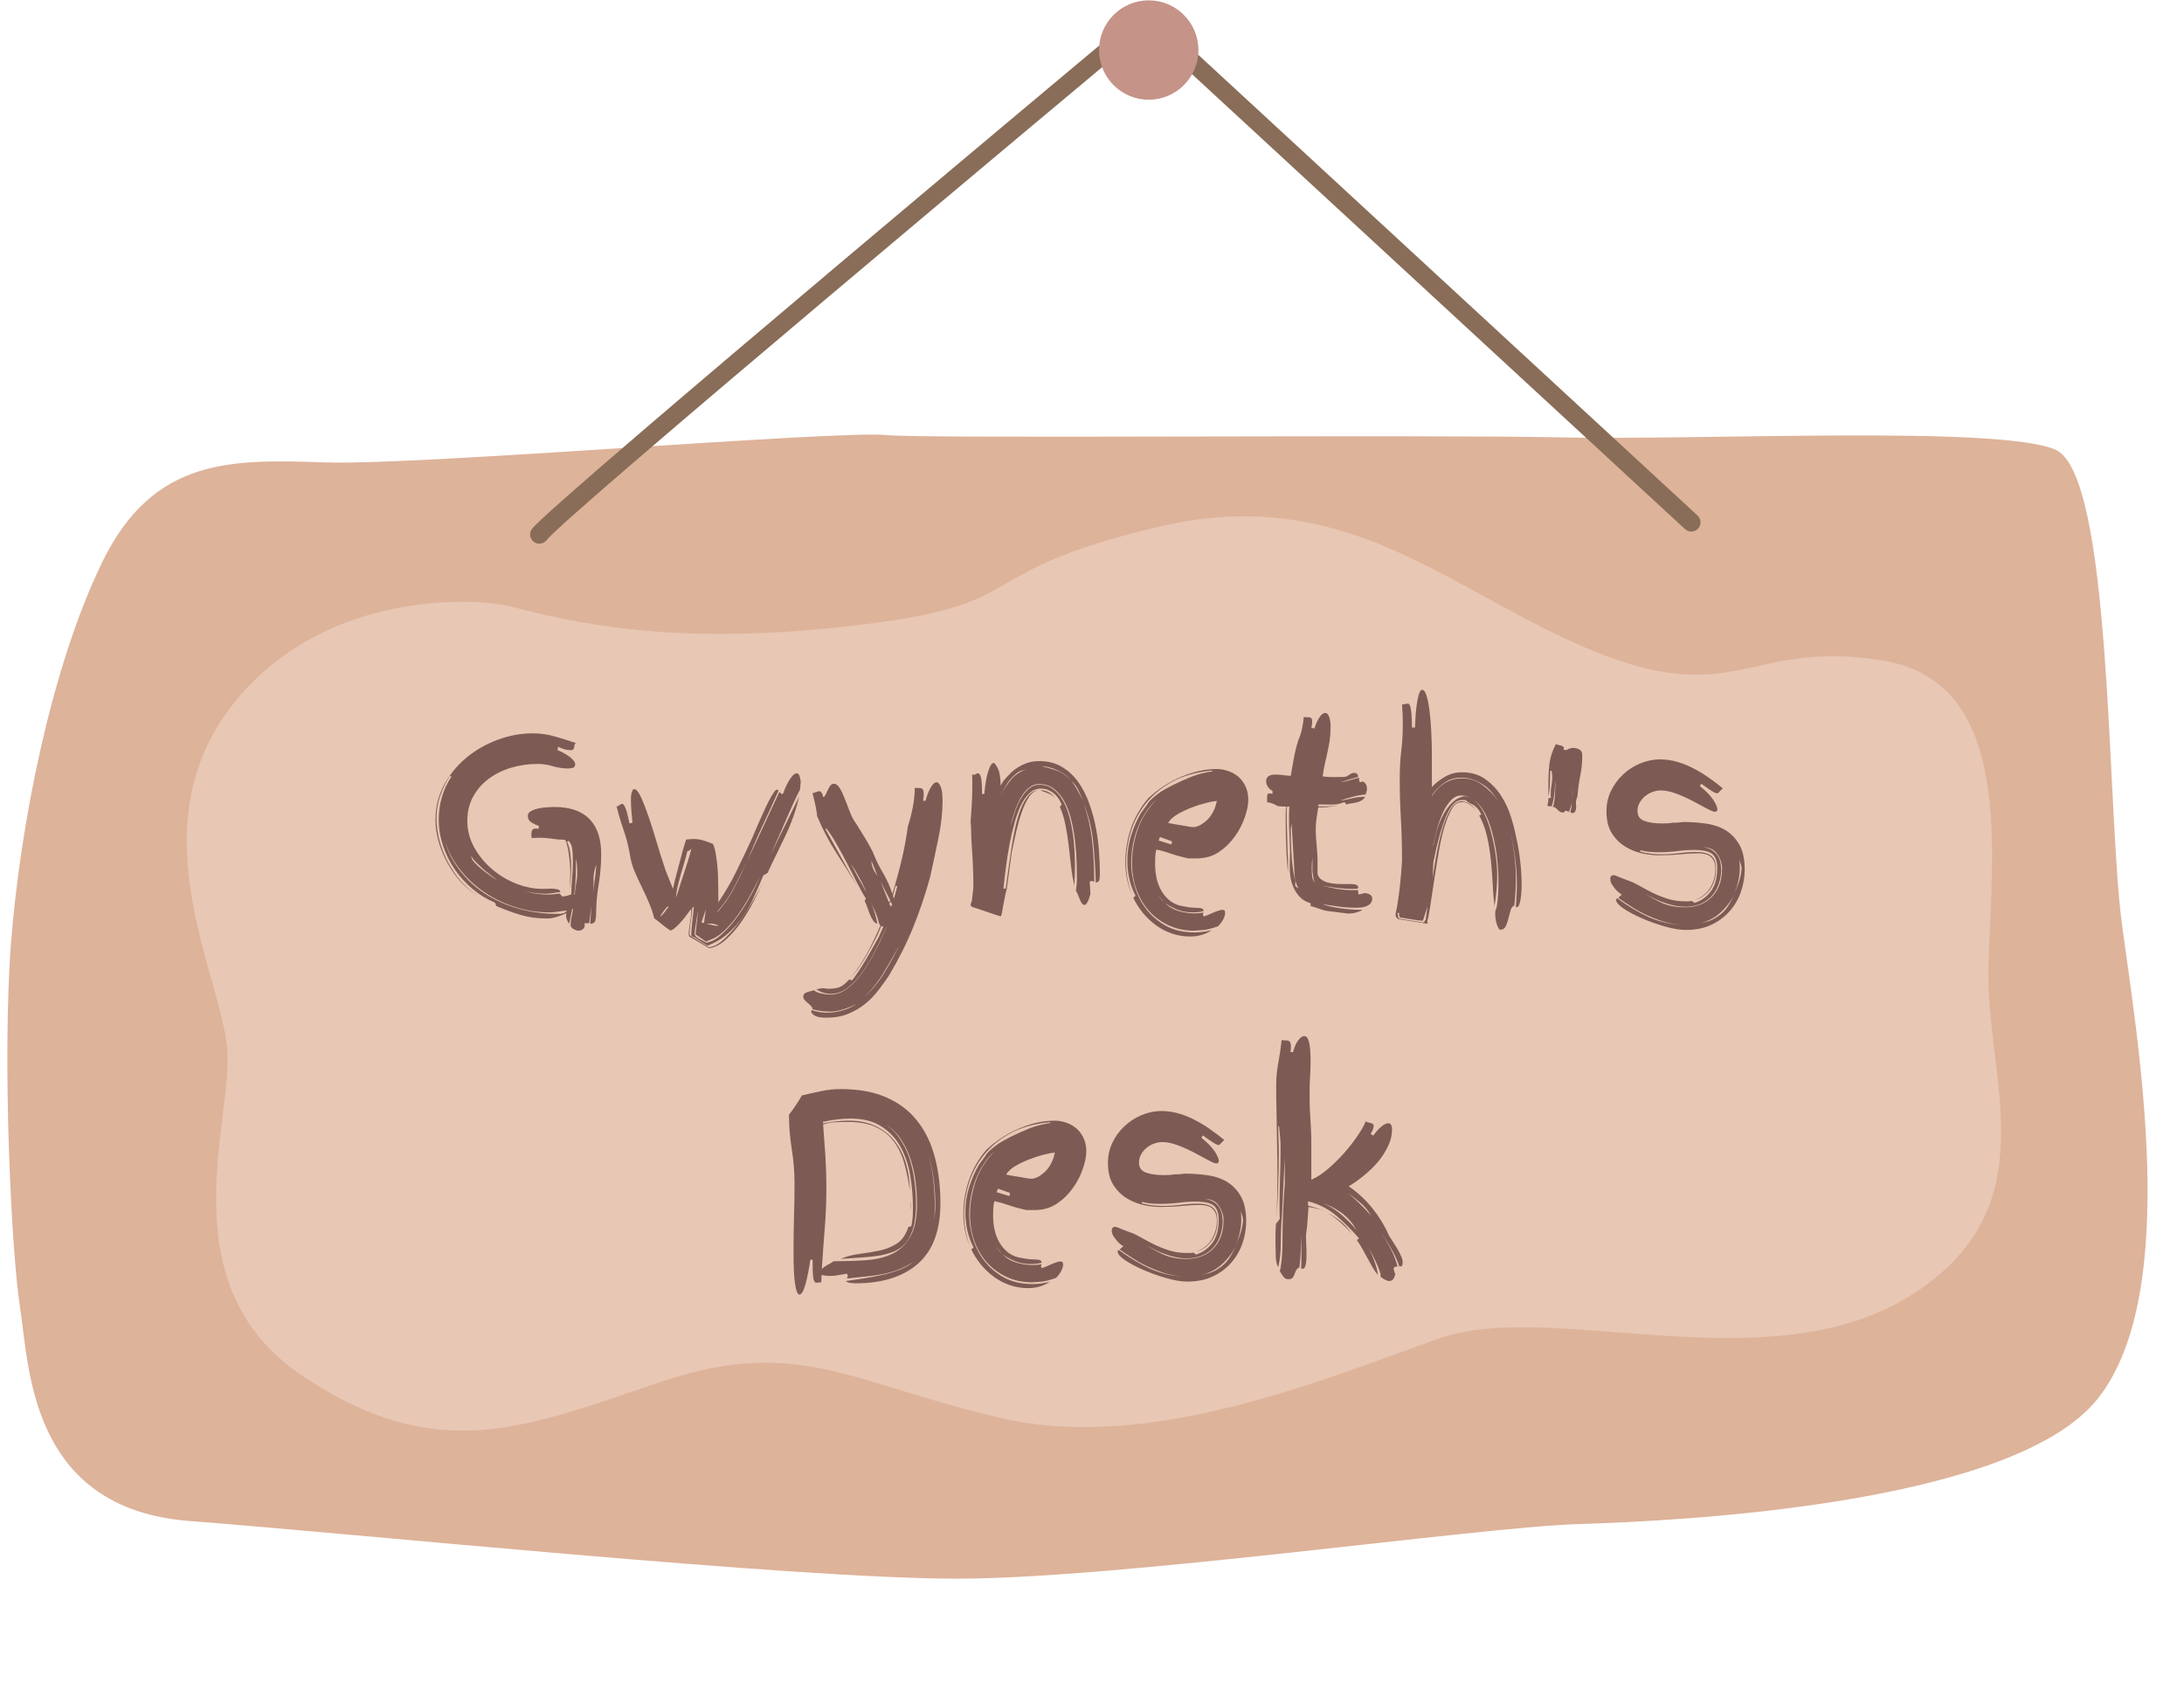 <svg xmlns="http://www.w3.org/2000/svg" xmlns:xlink="http://www.w3.org/1999/xlink" width="500" zoomAndPan="magnify" viewBox="0 0 375 292.5" height="390" preserveAspectRatio="xMidYMid meet" version="1.0"><defs><g/></defs><path fill="#ddb39a" d="M 152.336 74.688 C 144.055 73.809 72.176 79.895 56.039 79.375 C 39.906 78.855 26.371 78.332 17.52 96.559 C 8.672 114.781 3.469 141.859 1.906 161.645 C 0.348 181.43 1.906 214.754 3.469 224.648 C 5.027 234.543 5.027 259.012 32.617 261.098 C 60.203 263.18 136.199 270.988 164.305 270.988 C 192.414 270.988 253.836 262.137 271.012 261.617 C 288.188 261.098 345.574 258.363 360.148 240.141 C 374.727 221.914 366.914 178.176 364.316 158.391 C 361.711 138.605 362.754 81.328 352.863 77.16 C 342.973 72.996 292.48 75.602 268.02 75.078 C 243.555 74.559 158.449 75.34 152.336 74.688 " fill-opacity="1" fill-rule="evenodd"/><path fill="#896d58" d="M 93.855 92.715 C 97.273 88.324 185.887 14.32 196.656 5.332 L 289.324 90.824 C 289.969 91.418 290.973 91.379 291.566 90.734 C 292.16 90.09 292.121 89.086 291.477 88.492 L 197.785 2.059 C 197.199 1.52 196.305 1.496 195.691 2.004 C 195.691 2.004 95.008 86.07 91.355 90.77 C 90.816 91.457 90.941 92.457 91.633 92.992 C 92.324 93.531 93.32 93.406 93.855 92.715 " fill-opacity="1" fill-rule="evenodd"/><path fill="#e8c7b4" d="M 87.91 104.16 C 81.137 102.383 54.102 101.391 39.004 122.215 C 23.91 143.043 37.965 167.516 39.004 180.012 C 40.047 192.508 28.594 220.625 52.02 236.246 C 75.441 251.867 90.535 244.863 113.957 237.055 C 137.383 229.242 146.922 237.801 172.426 243.531 C 197.93 249.258 227.922 236.504 247.18 229.734 C 266.438 222.965 303.301 237.66 327.766 222.559 C 352.23 207.461 340.902 185.219 341.422 165.953 C 341.941 146.691 346.105 117.008 323.203 113.363 C 300.301 109.719 298.219 121.695 273.758 111.801 C 249.289 101.906 231.594 82.641 198.801 90.453 C 166.008 98.262 177.98 103.473 148.832 107.117 C 119.684 110.758 102.465 107.969 87.91 104.16 " fill-opacity="1" fill-rule="evenodd"/><path fill="#c59388" d="M 197.238 0.059 C 201.945 0.059 205.77 3.883 205.77 8.59 C 205.77 13.301 201.945 17.117 197.238 17.117 C 192.531 17.117 188.711 13.301 188.711 8.59 C 188.711 3.883 192.531 0.059 197.238 0.059 " fill-opacity="1" fill-rule="evenodd"/><g fill="#7c5b54" fill-opacity="1"><g transform="translate(73.023, 158.224)"><g><path d="M 26.312 1.531 C 26.07 1.531 25.785 1.438 25.453 1.25 C 25.117 1.062 24.953 0.82 24.953 0.531 C 24.953 0.031 25.008 -0.441 25.125 -0.891 C 25.238 -1.348 25.328 -1.805 25.391 -2.266 L 25.219 -2.141 L 24.688 0.344 C 24.344 -0.145 24.172 -0.641 24.172 -1.141 C 24.172 -1.254 24.195 -1.367 24.25 -1.484 C 23.695 -1.223 23.133 -1.004 22.562 -0.828 C 22 -0.648 21.41 -0.562 20.797 -0.562 C 19.223 -0.562 17.742 -0.766 16.359 -1.172 C 14.984 -1.586 13.594 -2.098 12.188 -2.703 L 11.969 -3.281 C 10.57 -3.863 9.285 -4.648 8.109 -5.641 C 6.93 -6.629 5.91 -7.754 5.047 -9.016 C 4.191 -10.285 3.52 -11.648 3.031 -13.109 C 2.551 -14.566 2.312 -16.051 2.312 -17.562 C 2.312 -18.875 2.492 -20.156 2.859 -21.406 C 3.223 -22.664 3.77 -23.832 4.5 -24.906 L 4.234 -25.047 C 3.535 -23.961 2.973 -22.805 2.547 -21.578 C 2.129 -20.359 1.922 -19.094 1.922 -17.781 C 1.922 -16.5 2.094 -15.207 2.438 -13.906 C 2.789 -12.613 3.285 -11.367 3.922 -10.172 C 4.566 -8.984 5.328 -7.879 6.203 -6.859 C 7.078 -5.898 8.039 -5.07 9.094 -4.375 C 8.07 -5.008 7.109 -5.797 6.203 -6.734 C 5.297 -7.723 4.516 -8.805 3.859 -9.984 C 3.211 -11.16 2.695 -12.395 2.312 -13.688 C 1.938 -14.988 1.75 -16.254 1.75 -17.484 C 1.75 -19.641 2.234 -21.625 3.203 -23.438 C 4.18 -25.258 5.457 -26.828 7.031 -28.141 C 8.602 -29.453 10.391 -30.477 12.391 -31.219 C 14.391 -31.969 16.406 -32.344 18.438 -32.344 C 19.75 -32.344 21.008 -32.164 22.219 -31.812 C 23.426 -31.469 24.645 -31.086 25.875 -30.672 C 25.727 -30.586 25.645 -30.473 25.625 -30.328 C 25.613 -30.18 25.594 -30.039 25.562 -29.906 C 25.531 -29.781 25.477 -29.672 25.406 -29.578 C 25.332 -29.492 25.18 -29.453 24.953 -29.453 C 24.578 -29.453 24.207 -29.508 23.844 -29.625 C 23.477 -29.75 23.133 -29.883 22.812 -30.031 L 22.688 -29.453 C 22.883 -29.398 23.148 -29.285 23.484 -29.109 C 23.828 -28.93 24.164 -28.734 24.5 -28.516 C 24.832 -28.297 25.117 -28.055 25.359 -27.797 C 25.609 -27.535 25.734 -27.285 25.734 -27.047 C 25.734 -26.703 25.594 -26.492 25.312 -26.422 C 25.039 -26.348 24.773 -26.312 24.516 -26.312 C 23.641 -26.312 22.766 -26.441 21.891 -26.703 C 21.016 -26.961 20.141 -27.094 19.266 -27.094 C 17.691 -27.094 16.176 -26.875 14.719 -26.438 C 13.27 -26 11.988 -25.363 10.875 -24.531 C 9.77 -23.707 8.883 -22.691 8.219 -21.484 C 7.551 -20.273 7.219 -18.883 7.219 -17.312 C 7.219 -15.707 7.609 -14.195 8.391 -12.781 C 9.18 -11.363 10.191 -10.125 11.422 -9.062 C 12.66 -8 14.051 -7.16 15.594 -6.547 C 17.145 -5.941 18.676 -5.641 20.188 -5.641 C 20.301 -5.641 20.484 -5.645 20.734 -5.656 C 20.984 -5.676 21.254 -5.688 21.547 -5.688 C 21.953 -5.688 22.32 -5.648 22.656 -5.578 C 22.988 -5.504 23.172 -5.348 23.203 -5.109 C 22.797 -5.055 22.375 -4.992 21.938 -4.922 C 21.5 -4.848 21.078 -4.812 20.672 -4.812 C 19.473 -4.812 18.234 -4.969 16.953 -5.281 C 18.328 -4.875 19.695 -4.672 21.062 -4.672 C 21.383 -4.672 21.719 -4.688 22.062 -4.719 C 22.414 -4.75 22.754 -4.789 23.078 -4.844 L 23.516 -4.328 C 23.773 -4.379 23.992 -4.41 24.172 -4.422 C 24.348 -4.441 24.648 -4.539 25.078 -4.719 C 25.078 -5.656 25.117 -6.566 25.203 -7.453 C 25.297 -8.336 25.344 -9.25 25.344 -10.188 L 25.344 -10.797 C 25.344 -11.316 25.305 -11.875 25.234 -12.469 C 25.16 -13.07 24.953 -13.547 24.609 -13.891 L 24.344 -13.766 C 24.633 -13.098 24.82 -12.383 24.906 -11.625 C 25 -10.863 25.047 -10.109 25.047 -9.359 C 25.047 -8.098 24.957 -6.883 24.781 -5.719 C 24.863 -6.688 24.906 -7.648 24.906 -8.609 C 24.906 -8.816 24.883 -9.219 24.844 -9.812 C 24.801 -10.406 24.734 -11.016 24.641 -11.641 C 24.555 -12.273 24.445 -12.836 24.312 -13.328 C 24.188 -13.828 24.051 -14.078 23.906 -14.078 C 23.207 -14.078 22.5 -14.133 21.781 -14.25 C 21.07 -14.363 20.367 -14.422 19.672 -14.422 L 19.453 -14.422 L 18.266 -14.375 C 18.266 -14.469 18.254 -14.57 18.234 -14.688 C 18.223 -14.801 18.219 -14.914 18.219 -15.031 C 18.219 -15.27 18.258 -15.488 18.344 -15.688 C 18.438 -15.895 18.645 -16 18.969 -16 L 19.484 -15.953 L 19.484 -16.469 C 19.078 -16.594 18.66 -16.785 18.234 -17.047 C 17.816 -17.305 17.609 -17.688 17.609 -18.188 C 17.609 -18.531 17.797 -18.801 18.172 -19 C 18.555 -19.207 19.004 -19.363 19.516 -19.469 C 20.023 -19.57 20.523 -19.633 21.016 -19.656 C 21.516 -19.688 21.895 -19.703 22.156 -19.703 C 24.812 -19.703 26.816 -19.02 28.172 -17.656 C 29.523 -16.289 30.203 -14.281 30.203 -11.625 C 30.203 -9.875 30.055 -8.129 29.766 -6.391 C 29.473 -4.66 29.328 -2.926 29.328 -1.188 C 29.328 -0.801 29.273 -0.445 29.172 -0.125 C 29.066 0.188 28.781 0.344 28.312 0.344 L 28.531 -2.797 L 28.141 0.219 C 28.055 0.219 27.969 0.223 27.875 0.234 C 27.789 0.254 27.707 0.266 27.625 0.266 C 27.562 0.266 27.516 0.254 27.484 0.234 C 27.461 0.223 27.422 0.219 27.359 0.219 L 27.359 0.875 C 27.129 1.312 26.781 1.531 26.312 1.531 Z M 24.344 -1.922 C 23.82 -1.891 23.305 -1.828 22.797 -1.734 C 22.285 -1.648 21.766 -1.609 21.234 -1.609 C 19.172 -1.609 17.117 -1.953 15.078 -2.641 C 13.035 -3.328 11.176 -4.289 9.5 -5.531 C 7.832 -6.77 6.398 -8.266 5.203 -10.016 C 4.359 -11.266 3.734 -12.617 3.328 -14.078 C 3.734 -12.41 4.414 -10.91 5.375 -9.578 C 6.625 -7.766 8.148 -6.242 9.953 -5.016 C 11.766 -3.797 13.766 -2.879 15.953 -2.266 C 18.141 -1.66 20.336 -1.359 22.547 -1.359 L 22.812 -1.359 C 23.102 -1.359 23.379 -1.383 23.641 -1.438 C 23.898 -1.5 24.133 -1.66 24.344 -1.922 Z M 7.906 -11.281 L 7.906 -11.188 C 7.906 -10.895 8.094 -10.547 8.469 -10.141 C 8.852 -9.734 9.289 -9.332 9.781 -8.938 C 10.281 -8.539 10.77 -8.176 11.25 -7.844 C 11.727 -7.508 12.086 -7.285 12.328 -7.172 C 12.066 -7.367 11.723 -7.629 11.297 -7.953 C 10.867 -8.273 10.438 -8.625 10 -9 C 9.57 -9.383 9.16 -9.77 8.766 -10.156 C 8.367 -10.551 8.082 -10.926 7.906 -11.281 Z M 25.656 -4.625 C 25.707 -5.301 25.789 -5.953 25.906 -6.578 C 26.031 -7.203 26.094 -7.848 26.094 -8.516 C 26.094 -8.93 26.078 -9.328 26.047 -9.703 C 26.016 -10.078 25.957 -10.469 25.875 -10.875 C 25.875 -9.832 25.859 -8.785 25.828 -7.734 C 25.797 -6.68 25.707 -5.645 25.562 -4.625 Z M 29.375 -9.797 C 29.02 -8.922 28.859 -8.062 28.891 -7.219 C 28.922 -6.426 28.875 -5.633 28.75 -4.844 C 28.895 -5.633 29.016 -6.438 29.109 -7.25 C 29.223 -8.094 29.312 -8.941 29.375 -9.797 Z M 3.062 -15.344 C 3.145 -14.906 3.234 -14.484 3.328 -14.078 C 3.234 -14.484 3.145 -14.906 3.062 -15.344 Z M 3.016 -15.828 C 3.047 -15.648 3.062 -15.488 3.062 -15.344 C 3.031 -15.488 3.016 -15.648 3.016 -15.828 Z M 3.016 -15.828 "/></g></g></g><g fill="#7c5b54" fill-opacity="1"><g transform="translate(105.411, 158.224)"><g><path d="M 31.953 -22.688 C 31.305 -21.457 30.547 -19.816 29.672 -17.766 C 28.797 -15.711 27.836 -13.551 26.797 -11.281 C 27.641 -12.969 28.461 -14.641 29.266 -16.297 C 30.066 -17.961 30.914 -19.695 31.812 -21.5 C 31.52 -20.25 31.176 -19.078 30.781 -17.984 C 30.395 -16.891 29.957 -15.832 29.469 -14.812 C 28.988 -13.789 28.488 -12.754 27.969 -11.703 C 27.445 -10.66 26.922 -9.555 26.391 -8.391 L 25.656 -7.953 C 25.156 -6.754 24.633 -5.551 24.094 -4.344 C 23.562 -3.133 22.922 -1.988 22.172 -0.906 C 21.43 0.164 20.566 1.141 19.578 2.016 C 18.586 2.891 17.422 3.586 16.078 4.109 C 15.641 3.848 15.188 3.555 14.719 3.234 C 14.258 2.91 13.797 2.648 13.328 2.453 C 13.328 2.422 13.316 2.391 13.297 2.359 C 13.285 2.328 13.281 2.285 13.281 2.234 C 13.281 1.992 13.301 1.617 13.344 1.109 C 13.395 0.598 13.445 0.082 13.5 -0.438 C 13.562 -0.957 13.613 -1.426 13.656 -1.844 C 13.695 -2.27 13.719 -2.531 13.719 -2.625 L 13.453 -2.359 C 13.453 -2.148 13.43 -1.848 13.391 -1.453 C 13.348 -1.066 13.289 -0.656 13.219 -0.219 C 13.145 0.219 13.086 0.645 13.047 1.062 C 13.004 1.488 12.984 1.832 12.984 2.094 L 12.984 2.312 L 16.344 4.375 C 17.188 4.281 18.082 3.781 19.031 2.875 C 19.977 1.977 20.891 0.922 21.766 -0.297 C 22.641 -1.523 23.426 -2.766 24.125 -4.016 C 24.738 -5.098 25.219 -5.988 25.562 -6.688 C 25.156 -5.812 24.66 -4.805 24.078 -3.672 C 23.441 -2.422 22.723 -1.211 21.922 -0.047 C 21.117 1.117 20.25 2.129 19.312 2.984 C 18.383 3.848 17.41 4.367 16.391 4.547 L 12.938 2.531 C 12.875 2.414 12.844 2.285 12.844 2.141 C 12.844 1.672 12.914 1.031 13.062 0.219 C 13.207 -0.594 13.281 -1.273 13.281 -1.828 L 13.281 -2.188 C 13.133 -2.039 12.914 -1.766 12.625 -1.359 C 12.332 -0.953 12.004 -0.535 11.641 -0.109 C 11.273 0.316 10.91 0.688 10.547 1 C 10.191 1.32 9.895 1.484 9.656 1.484 C 9.164 1.16 8.703 0.816 8.266 0.453 C 7.828 0.086 7.375 -0.266 6.906 -0.609 C 6.695 -1.516 6.395 -2.414 6 -3.312 C 5.613 -4.219 5.203 -5.113 4.766 -6 C 4.328 -6.895 3.914 -7.789 3.531 -8.688 C 3.156 -9.594 2.895 -10.531 2.75 -11.5 C 2.52 -12.895 2.164 -14.289 1.688 -15.688 C 1.207 -17.082 0.789 -18.484 0.438 -19.891 L 0.609 -19.797 C 0.754 -19.859 0.891 -19.945 1.016 -20.062 C 1.148 -20.176 1.281 -20.234 1.406 -20.234 C 1.57 -20.234 1.727 -20.078 1.875 -19.766 C 2.02 -19.461 2.145 -19.113 2.25 -18.719 C 2.352 -18.332 2.441 -17.957 2.516 -17.594 C 2.586 -17.227 2.641 -16.988 2.672 -16.875 L 3.188 -17 C 3.133 -17.645 3.078 -18.281 3.016 -18.906 C 2.953 -19.531 2.922 -20.16 2.922 -20.797 L 2.922 -21.234 C 2.922 -21.441 2.941 -21.66 2.984 -21.891 C 3.035 -22.129 3.098 -22.332 3.172 -22.5 C 3.242 -22.676 3.352 -22.766 3.5 -22.766 C 3.844 -22.766 4.234 -22.285 4.672 -21.328 C 5.109 -20.367 5.562 -19.195 6.031 -17.812 C 6.5 -16.426 6.957 -14.973 7.406 -13.453 C 7.852 -11.941 8.27 -10.617 8.656 -9.484 C 8.738 -9.191 8.859 -8.848 9.016 -8.453 C 9.18 -8.055 9.336 -7.672 9.484 -7.297 C 9.629 -6.922 9.766 -6.578 9.891 -6.266 C 10.023 -5.961 10.109 -5.754 10.141 -5.641 C 10.223 -6.078 10.363 -6.68 10.562 -7.453 C 10.77 -8.223 10.984 -9.035 11.203 -9.891 C 11.422 -10.754 11.641 -11.57 11.859 -12.344 C 12.078 -13.113 12.258 -13.703 12.406 -14.109 C 12.645 -14.141 12.863 -14.16 13.062 -14.172 C 13.27 -14.191 13.461 -14.203 13.641 -14.203 C 14.223 -14.203 14.742 -14.133 15.203 -14 C 15.672 -13.875 16.27 -13.664 17 -13.375 C 17.207 -12.938 17.367 -12.379 17.484 -11.703 C 17.598 -11.035 17.691 -10.32 17.766 -9.562 C 17.836 -8.812 17.879 -8.039 17.891 -7.25 C 17.91 -6.469 17.922 -5.738 17.922 -5.062 L 17.922 -3.328 C 19.109 -5.066 20.145 -6.848 21.031 -8.672 C 21.926 -10.492 22.812 -12.352 23.688 -14.25 C 23.77 -14.445 23.914 -14.789 24.125 -15.281 C 24.332 -15.781 24.57 -16.336 24.844 -16.953 C 25.125 -17.566 25.414 -18.211 25.719 -18.891 C 26.02 -19.578 26.316 -20.195 26.609 -20.75 C 26.898 -21.312 27.172 -21.773 27.422 -22.141 C 27.672 -22.504 27.867 -22.688 28.016 -22.688 L 28.281 -22.547 C 27.812 -21.473 27.348 -20.441 26.891 -19.453 C 26.441 -18.461 25.988 -17.484 25.531 -16.516 C 25.082 -15.555 24.641 -14.57 24.203 -13.562 C 23.773 -12.562 23.344 -11.52 22.906 -10.438 L 28.406 -22.281 L 28.844 -21.891 L 29.062 -22.031 C 29.125 -22.227 29.234 -22.516 29.391 -22.891 C 29.547 -23.273 29.734 -23.656 29.953 -24.031 C 30.172 -24.414 30.406 -24.754 30.656 -25.047 C 30.906 -25.336 31.16 -25.484 31.422 -25.484 C 31.535 -25.484 31.633 -25.422 31.719 -25.297 C 31.812 -25.18 31.879 -25.035 31.922 -24.859 C 31.961 -24.691 32 -24.523 32.031 -24.359 C 32.062 -24.203 32.078 -24.082 32.078 -24 Z M 10.922 -4.891 C 11.066 -5.359 11.234 -5.891 11.422 -6.484 C 11.617 -7.086 11.828 -7.723 12.047 -8.391 C 12.266 -9.055 12.469 -9.688 12.656 -10.281 C 12.844 -10.883 12.992 -11.383 13.109 -11.781 C 13.223 -12.176 13.281 -12.398 13.281 -12.453 L 13.281 -12.5 L 12.812 -12.156 L 12.625 -12.156 C 12.477 -11.539 12.301 -10.891 12.094 -10.203 C 11.895 -9.516 11.691 -8.82 11.484 -8.125 C 11.285 -7.426 11.102 -6.734 10.938 -6.047 C 10.781 -5.367 10.688 -4.738 10.656 -4.156 C 10.688 -4.238 10.773 -4.484 10.922 -4.891 Z M 16 3.547 C 16.812 3.422 17.645 2.961 18.5 2.172 C 19.363 1.391 20.172 0.5 20.922 -0.5 C 21.68 -1.508 22.359 -2.531 22.953 -3.562 C 23.555 -4.594 24.02 -5.445 24.344 -6.125 L 25.078 -7.734 C 24.473 -6.516 23.848 -5.336 23.203 -4.203 C 22.504 -2.973 21.789 -1.863 21.062 -0.875 C 20.332 0.113 19.586 0.957 18.828 1.656 C 18.078 2.352 17.336 2.82 16.609 3.062 L 15.828 3.406 L 14.031 2.188 C 14.031 2.008 14.051 1.738 14.094 1.375 C 14.133 1.008 14.176 0.625 14.219 0.219 C 14.27 -0.188 14.316 -0.578 14.359 -0.953 C 14.398 -1.336 14.422 -1.66 14.422 -1.922 C 14.391 -1.691 14.344 -1.379 14.281 -0.984 C 14.227 -0.586 14.164 -0.195 14.094 0.188 C 14.02 0.582 13.961 0.953 13.922 1.297 C 13.879 1.648 13.859 1.914 13.859 2.094 C 13.859 2.238 13.938 2.383 14.094 2.531 C 14.25 2.676 14.438 2.812 14.656 2.938 C 14.875 3.07 15.109 3.195 15.359 3.312 C 15.609 3.438 15.805 3.539 15.953 3.625 Z M 22.812 -10.219 C 22.082 -8.738 21.336 -7.27 20.578 -5.812 C 19.828 -4.352 18.895 -3.016 17.781 -1.797 L 17.781 -1.656 C 18.895 -2.883 19.844 -4.25 20.625 -5.75 C 21.414 -7.25 22.145 -8.738 22.812 -10.219 Z M 15.469 0.219 L 15.781 -2.141 L 15.031 0.125 Z M 9.312 -2.625 C 9.219 -2.625 9.102 -2.539 8.969 -2.375 C 8.844 -2.219 8.707 -2.047 8.562 -1.859 C 8.414 -1.672 8.285 -1.477 8.172 -1.281 C 8.055 -1.094 7.984 -0.973 7.953 -0.922 L 8 -0.875 C 8.051 -0.906 8.148 -1 8.297 -1.156 C 8.441 -1.32 8.586 -1.5 8.734 -1.688 C 8.879 -1.875 9.008 -2.051 9.125 -2.219 C 9.25 -2.395 9.336 -2.516 9.391 -2.578 Z M 18 0.703 C 17.562 0.441 17.066 0.312 16.516 0.312 L 15.906 0.344 C 16.227 0.406 16.547 0.477 16.859 0.562 C 17.18 0.656 17.504 0.703 17.828 0.703 Z M 14.297 -3.5 L 14.297 -3.109 C 14.297 -3.16 14.297 -3.203 14.297 -3.234 C 14.316 -3.316 14.328 -3.406 14.328 -3.5 Z M 14.328 -2.703 C 14.328 -2.766 14.316 -2.812 14.297 -2.844 C 14.297 -2.812 14.305 -2.766 14.328 -2.703 Z M 25.734 -7.031 C 25.68 -6.914 25.625 -6.801 25.562 -6.688 C 25.625 -6.801 25.68 -6.914 25.734 -7.031 Z M 25.734 -7.031 "/></g></g></g><g fill="#7c5b54" fill-opacity="1"><g transform="translate(137.931, 158.224)"><g><path d="M 1.828 11.75 C 2.066 11.988 2.469 12.172 3.031 12.297 C 3.602 12.43 4.148 12.5 4.672 12.5 C 5.641 12.5 6.555 12.188 7.422 11.562 C 8.297 10.938 9.133 10.082 9.938 9 C 10.738 7.926 11.504 6.688 12.234 5.281 C 12.961 3.883 13.66 2.414 14.328 0.875 L 14.297 0.875 C 13.711 2.156 13.082 3.473 12.406 4.828 C 11.738 6.18 11.008 7.414 10.219 8.531 C 9.438 9.656 8.586 10.578 7.672 11.297 C 6.754 12.016 5.77 12.375 4.719 12.375 C 3.875 12.375 3.047 12.125 2.234 11.625 C 2.672 11.477 3.078 11.406 3.453 11.406 C 3.566 11.406 3.77 11.438 4.062 11.5 C 4.531 11.5 4.922 11.484 5.234 11.453 C 5.555 11.422 5.863 11.352 6.156 11.25 C 6.445 11.145 6.723 10.984 6.984 10.766 C 7.254 10.547 7.547 10.266 7.859 9.922 L 8.391 10.047 C 9.234 8.941 10.023 7.75 10.766 6.469 C 11.516 5.188 12.254 3.891 12.984 2.578 L 13.766 0.828 L 13.375 0.75 L 12.719 2.312 C 12.051 3.625 11.352 4.91 10.625 6.172 C 9.895 7.441 9.062 8.602 8.125 9.656 C 9.145 8.406 10.078 7.004 10.922 5.453 C 11.766 3.91 12.535 2.312 13.234 0.656 L 12.984 0.219 C 12.836 -0.445 12.617 -1.102 12.328 -1.75 C 12.117 -2.238 11.883 -2.75 11.625 -3.281 C 12.145 -2.031 12.508 -0.82 12.719 0.344 C 12.426 0.258 12.188 0.082 12 -0.188 C 11.812 -0.469 11.633 -0.797 11.469 -1.172 C 11.312 -1.555 11.164 -1.953 11.031 -2.359 C 10.906 -2.766 10.738 -3.172 10.531 -3.578 L 10.75 -3.984 C 10.281 -4.703 9.773 -5.598 9.234 -6.672 C 8.703 -7.754 8.133 -8.863 7.531 -10 C 6.938 -11.145 6.332 -12.254 5.719 -13.328 C 5.113 -14.41 4.52 -15.312 3.938 -16.031 L 3.797 -15.906 L 9.266 -6.078 C 8.16 -7.941 6.977 -9.832 5.719 -11.75 C 4.469 -13.676 3.348 -15.805 2.359 -18.141 C 2.359 -18.336 2.328 -18.602 2.266 -18.938 C 2.211 -19.281 2.148 -19.633 2.078 -20 C 2.004 -20.363 1.922 -20.727 1.828 -21.094 C 1.742 -21.457 1.66 -21.781 1.578 -22.062 L 2.703 -22.422 C 2.848 -22.422 2.977 -22.352 3.094 -22.219 C 3.219 -22.094 3.32 -21.828 3.406 -21.422 C 3.551 -21.422 3.68 -21.535 3.797 -21.766 C 3.922 -21.992 4.047 -22.254 4.172 -22.547 C 4.305 -22.836 4.453 -23.098 4.609 -23.328 C 4.766 -23.566 4.977 -23.688 5.25 -23.688 C 5.625 -23.688 5.961 -23.43 6.266 -22.922 C 6.578 -22.41 6.867 -21.789 7.141 -21.062 C 7.422 -20.332 7.719 -19.566 8.031 -18.766 C 8.352 -17.961 8.734 -17.27 9.172 -16.688 C 9.641 -15.906 10.113 -15.133 10.594 -14.375 C 11.07 -13.613 11.52 -12.812 11.938 -11.969 C 12.375 -10.801 12.941 -9.629 13.641 -8.453 C 14.336 -7.273 14.891 -6.047 15.297 -4.766 C 15.992 -7.098 16.551 -9.172 16.969 -10.984 C 17.395 -12.805 17.727 -14.625 17.969 -16.438 C 18.281 -17.363 18.551 -18.41 18.781 -19.578 C 19.02 -20.742 19.141 -21.879 19.141 -22.984 L 20.109 -22.938 C 20.254 -22.938 20.383 -22.867 20.5 -22.734 C 20.613 -22.609 20.672 -22.301 20.672 -21.812 C 20.672 -21.664 20.66 -21.508 20.641 -21.344 C 20.629 -21.188 20.609 -20.992 20.578 -20.766 L 20.984 -20.766 C 21.242 -21.723 21.547 -22.492 21.891 -23.078 C 22.242 -23.66 22.582 -23.953 22.906 -23.953 C 23.133 -23.953 23.359 -23.703 23.578 -23.203 C 23.797 -22.711 23.906 -21.883 23.906 -20.719 C 23.906 -18.758 23.672 -16.645 23.203 -14.375 C 22.734 -12.102 22.254 -9.859 21.766 -7.641 C 20.953 -4.672 19.988 -1.816 18.875 0.922 C 17.77 3.66 16.375 6.441 14.688 9.266 C 14.156 10.047 13.562 10.867 12.906 11.734 C 12.258 12.598 11.504 13.379 10.641 14.078 C 9.785 14.773 8.812 15.348 7.719 15.797 C 6.625 16.242 5.379 16.469 3.984 16.469 C 2.961 16.469 2.27 16.336 1.906 16.078 C 1.539 15.816 1.359 15.613 1.359 15.469 C 1.359 15.383 1.383 15.285 1.438 15.172 C 2.312 15.461 3.242 15.609 4.234 15.609 C 4.93 15.609 5.738 15.484 6.656 15.234 C 7.582 14.984 8.41 14.609 9.141 14.109 C 8.461 14.461 7.707 14.77 6.875 15.031 C 6.051 15.289 5.301 15.422 4.625 15.422 C 3.582 15.422 2.566 15.289 1.578 15.031 C 1.578 14.832 1.492 14.645 1.328 14.469 C 1.172 14.289 0.988 14.117 0.781 13.953 C 0.582 13.797 0.398 13.629 0.234 13.453 C 0.078 13.285 0 13.082 0 12.844 C 0 12.613 0.07 12.441 0.219 12.328 C 0.363 12.211 0.531 12.125 0.719 12.062 C 0.906 12 1.098 11.945 1.297 11.906 C 1.504 11.863 1.68 11.812 1.828 11.75 Z M 16.516 4.016 C 15.672 5.535 14.797 7.055 13.891 8.578 C 12.992 10.109 11.859 11.562 10.484 12.938 C 11.891 11.625 13.051 10.203 13.969 8.672 C 14.883 7.141 15.734 5.586 16.516 4.016 Z M 13.234 -6.953 L 14.688 -3.359 L 14.953 -3.625 Z M 15.562 -3.984 C 15.676 -4.328 15.773 -4.676 15.859 -5.031 L 16.125 -6.078 L 15.859 -6.203 L 15.391 -4.5 C 15.441 -4.27 15.5 -4.098 15.562 -3.984 Z M 10.625 -5.547 C 10.301 -6.305 9.926 -7.055 9.5 -7.797 C 9.082 -8.547 8.625 -9.285 8.125 -10.016 C 8.562 -9.16 9.016 -8.312 9.484 -7.469 C 9.953 -6.688 10.391 -5.883 10.797 -5.062 Z M 11.672 -10.531 C 11.703 -10.094 11.766 -9.727 11.859 -9.438 C 11.961 -9.145 12.078 -8.891 12.203 -8.672 C 12.336 -8.453 12.473 -8.25 12.609 -8.062 C 12.742 -7.875 12.867 -7.648 12.984 -7.391 L 12.891 -7.516 Z M 15.031 -3.453 L 14.734 -3.109 C 14.785 -3.016 14.836 -2.93 14.891 -2.859 C 14.953 -2.785 15 -2.691 15.031 -2.578 L 15.25 -2.922 Z M 15.031 -3.453 "/></g></g></g><g fill="#7c5b54" fill-opacity="1"><g transform="translate(164.026, 158.224)"><g><path d="M 2.625 -2.797 C 2.625 -2.941 2.664 -3.113 2.75 -3.312 C 2.844 -3.52 2.891 -3.742 2.891 -3.984 C 2.973 -4.68 3.031 -5.18 3.062 -5.484 C 3.094 -5.785 3.109 -6.055 3.109 -6.297 C 3.109 -7.516 3.07 -8.832 3 -10.25 C 2.926 -11.664 2.844 -13.023 2.75 -14.328 C 2.75 -14.742 2.738 -15.227 2.719 -15.781 C 2.707 -16.332 2.676 -16.77 2.625 -17.094 C 2.707 -18.113 2.773 -19.117 2.828 -20.109 C 2.891 -21.098 2.922 -22.102 2.922 -23.125 L 2.922 -24.219 C 2.922 -24.594 2.91 -24.969 2.891 -25.344 C 2.973 -25.258 3.055 -25.219 3.141 -25.219 C 3.266 -25.219 3.391 -25.258 3.516 -25.344 C 3.648 -25.438 3.773 -25.484 3.891 -25.484 C 4.098 -25.484 4.266 -25.266 4.391 -24.828 C 4.523 -24.391 4.594 -23.426 4.594 -21.938 L 4.984 -21.938 C 5.129 -23.57 5.352 -24.867 5.656 -25.828 C 5.969 -26.785 6.281 -27.266 6.594 -27.266 C 6.738 -27.266 6.973 -26.953 7.297 -26.328 C 7.617 -25.703 7.781 -24.719 7.781 -23.375 L 8.266 -24.172 C 8.578 -24.547 8.93 -24.938 9.328 -25.344 C 9.723 -25.75 10.164 -26.113 10.656 -26.438 C 11.156 -26.758 11.707 -27.031 12.312 -27.25 C 12.926 -27.469 13.629 -27.578 14.422 -27.578 C 15.93 -27.578 17.25 -27.234 18.375 -26.547 C 19.5 -25.859 20.438 -24.969 21.188 -23.875 C 21.945 -22.789 22.566 -21.555 23.047 -20.172 C 23.535 -18.785 23.91 -17.383 24.172 -15.969 C 24.43 -14.562 24.602 -13.203 24.688 -11.891 C 24.781 -10.578 24.828 -9.453 24.828 -8.516 C 24.828 -7.672 24.773 -7.172 24.672 -7.016 C 24.566 -6.859 24.383 -6.766 24.125 -6.734 C 24.062 -8.973 23.914 -11.258 23.688 -13.594 C 23.457 -15.926 22.906 -18.18 22.031 -20.359 C 22.812 -18.055 23.312 -15.789 23.531 -13.562 C 23.75 -11.332 23.859 -9.098 23.859 -6.859 C 23.68 -6.953 23.52 -7 23.375 -7 C 23.258 -7 23.16 -6.953 23.078 -6.859 C 23.078 -6.629 23.094 -6.383 23.125 -6.125 C 23.145 -5.883 23.16 -5.645 23.172 -5.406 C 23.191 -5.176 23.203 -4.961 23.203 -4.766 C 23.023 -4.098 22.848 -3.617 22.672 -3.328 C 22.504 -3.035 22.348 -2.891 22.203 -2.891 C 22.023 -2.891 21.879 -2.969 21.766 -3.125 C 21.648 -3.281 21.539 -3.473 21.438 -3.703 C 21.332 -3.941 21.227 -4.195 21.125 -4.469 C 21.031 -4.75 20.895 -5.02 20.719 -5.281 C 20.77 -5.781 20.812 -6.18 20.844 -6.484 C 20.875 -6.797 20.891 -7.051 20.891 -7.25 C 20.891 -8.039 20.875 -8.988 20.844 -10.094 C 20.812 -11.195 20.727 -12.352 20.594 -13.562 C 20.469 -14.781 20.266 -15.992 19.984 -17.203 C 19.711 -18.41 19.336 -19.484 18.859 -20.422 C 18.379 -21.367 17.773 -22.141 17.047 -22.734 C 16.316 -23.336 15.441 -23.641 14.422 -23.641 C 13.723 -23.641 13.102 -23.406 12.562 -22.938 C 12.02 -22.477 11.551 -21.883 11.156 -21.156 C 10.77 -20.426 10.43 -19.629 10.141 -18.766 C 9.848 -17.91 9.613 -17.086 9.438 -16.297 C 9.695 -17.117 9.961 -17.953 10.234 -18.797 C 10.516 -19.641 10.852 -20.41 11.25 -21.109 C 11.645 -21.805 12.102 -22.379 12.625 -22.828 C 13.156 -23.285 13.77 -23.516 14.469 -23.516 C 15.375 -23.516 16.148 -23.266 16.797 -22.766 C 17.453 -22.273 18.004 -21.633 18.453 -20.844 C 18.91 -20.062 19.273 -19.164 19.547 -18.156 C 19.828 -17.156 20.039 -16.133 20.188 -15.094 C 20.332 -14.062 20.426 -13.055 20.469 -12.078 C 20.52 -11.109 20.547 -10.273 20.547 -9.578 C 20.547 -9.016 20.535 -8.457 20.516 -7.906 C 20.504 -7.352 20.484 -6.785 20.453 -6.203 C 20.191 -7.305 19.992 -8.461 19.859 -9.672 C 19.734 -10.891 19.598 -12.086 19.453 -13.266 C 19.305 -14.441 19.125 -15.578 18.906 -16.672 C 18.688 -17.766 18.375 -18.773 17.969 -19.703 L 18.266 -20.141 C 17.973 -20.816 17.645 -21.336 17.281 -21.703 C 16.914 -22.066 16.555 -22.332 16.203 -22.5 C 15.859 -22.676 15.539 -22.781 15.25 -22.812 C 14.957 -22.844 14.77 -22.859 14.688 -22.859 C 13.957 -22.859 13.305 -22.594 12.734 -22.062 C 12.172 -21.539 11.676 -20.836 11.25 -19.953 C 10.832 -19.066 10.461 -18.039 10.141 -16.875 C 9.816 -15.707 9.535 -14.484 9.297 -13.203 C 9.066 -11.922 8.863 -10.629 8.688 -9.328 C 8.52 -8.035 8.379 -6.82 8.266 -5.688 L 8.656 -5.688 C 8.801 -6.676 8.953 -7.766 9.109 -8.953 C 9.273 -10.148 9.453 -11.367 9.641 -12.609 C 9.828 -13.848 10.051 -15.051 10.312 -16.219 C 10.57 -17.383 10.883 -18.43 11.25 -19.359 C 11.613 -20.297 12.047 -21.055 12.547 -21.641 C 13.004 -22.191 13.57 -22.508 14.25 -22.594 C 13.602 -22.445 13.062 -22.039 12.625 -21.375 C 12.164 -20.676 11.758 -19.816 11.406 -18.797 C 11.051 -17.773 10.734 -16.66 10.453 -15.453 C 10.18 -14.242 9.93 -13.082 9.703 -11.969 L 8.828 -5.594 C 8.711 -5.188 8.625 -4.82 8.562 -4.5 L 8.391 -3.578 C 8.328 -3.285 8.266 -2.973 8.203 -2.641 C 8.148 -2.305 8.082 -1.922 8 -1.484 L 7.859 -0.969 L 7.609 -0.969 L 3.188 -2.453 C 3.039 -2.473 2.93 -2.516 2.859 -2.578 C 2.785 -2.641 2.707 -2.711 2.625 -2.797 Z M 10.219 -25.219 C 9.645 -24.719 9.188 -24.18 8.844 -23.609 C 8.508 -23.047 8.195 -22.473 7.906 -21.891 L 7.906 -21.844 C 8.312 -22.695 8.879 -23.562 9.609 -24.438 C 10.305 -25.25 11.238 -25.859 12.406 -26.266 C 12.031 -26.148 11.664 -26.035 11.312 -25.922 C 10.906 -25.773 10.539 -25.539 10.219 -25.219 Z M 15.469 -26.656 C 15.32 -26.688 15.117 -26.703 14.859 -26.703 C 15.785 -26.473 16.656 -26.219 17.469 -25.938 C 18.289 -25.656 19.066 -25.109 19.797 -24.297 C 19.297 -24.961 18.645 -25.484 17.844 -25.859 C 17.051 -26.242 16.258 -26.508 15.469 -26.656 Z M 16.656 -21.672 C 16.414 -21.848 16.145 -21.988 15.844 -22.094 C 15.539 -22.195 15.172 -22.332 14.734 -22.5 L 14.688 -22.594 C 15.176 -22.562 15.609 -22.453 15.984 -22.266 C 16.367 -22.078 16.738 -21.75 17.094 -21.281 Z M 19.891 -24.219 C 20.297 -23.719 20.672 -23.145 21.016 -22.5 C 21.367 -21.863 21.676 -21.297 21.938 -20.797 C 21.645 -21.473 21.367 -22.086 21.109 -22.641 C 20.848 -23.191 20.441 -23.719 19.891 -24.219 Z M 19.891 -24.219 "/></g></g></g><g fill="#7c5b54" fill-opacity="1"><g transform="translate(191.039, 158.224)"><g><path d="M 18.094 0.781 C 16.988 1.164 16.145 1.379 15.562 1.422 C 14.977 1.461 14.469 1.5 14.031 1.531 C 12.395 1.531 10.922 1.223 9.609 0.609 C 8.297 -0.004 7.172 -0.832 6.234 -1.875 C 5.305 -2.926 4.586 -4.156 4.078 -5.562 C 3.578 -6.977 3.328 -8.488 3.328 -10.094 C 3.328 -11.031 3.41 -12 3.578 -13 C 3.754 -14.008 4.016 -15 4.359 -15.969 C 4.711 -16.945 5.164 -17.859 5.719 -18.703 C 6.25 -19.547 6.879 -20.305 7.609 -20.984 C 6.848 -20.367 6.207 -19.641 5.688 -18.797 C 5.125 -17.953 4.656 -17.039 4.281 -16.062 C 3.906 -15.082 3.629 -14.078 3.453 -13.047 C 3.273 -12.016 3.188 -11.016 3.188 -10.047 C 3.188 -8.828 3.383 -7.523 3.781 -6.141 C 4.176 -4.754 4.812 -3.473 5.688 -2.297 C 6.562 -1.117 7.688 -0.141 9.062 0.641 C 10.445 1.43 12.129 1.828 14.109 1.828 C 15.047 1.828 16.023 1.695 17.047 1.438 C 15.941 2.164 14.703 2.531 13.328 2.531 C 12.223 2.531 11.18 2.363 10.203 2.031 C 9.223 1.695 8.316 1.227 7.484 0.625 C 6.66 0.031 5.91 -0.672 5.234 -1.484 C 4.566 -2.297 4.004 -3.172 3.547 -4.109 L 3.938 -4.453 C 3.438 -5.441 3.078 -6.43 2.859 -7.422 C 2.641 -8.422 2.531 -9.426 2.531 -10.438 C 2.531 -11.926 2.738 -13.352 3.156 -14.719 C 3.582 -16.094 4.145 -17.395 4.844 -18.625 L 5.906 -20.062 C 6.07 -20.383 6.32 -20.703 6.656 -21.016 C 7 -21.336 7.375 -21.648 7.781 -21.953 C 8.188 -22.266 8.613 -22.539 9.062 -22.781 C 9.52 -23.031 9.953 -23.258 10.359 -23.469 C 11.41 -23.988 12.457 -24.457 13.5 -24.875 C 14.551 -25.301 15.773 -25.617 17.172 -25.828 L 17 -25.953 C 14.32 -25.691 12.051 -25.047 10.188 -24.016 C 8.32 -22.984 6.805 -21.723 5.641 -20.234 C 4.473 -18.742 3.625 -17.117 3.094 -15.359 C 2.57 -13.598 2.312 -11.875 2.312 -10.188 C 2.312 -9.281 2.391 -8.367 2.547 -7.453 C 2.711 -6.535 2.957 -5.625 3.281 -4.719 C 2.551 -6.469 2.188 -8.316 2.188 -10.266 C 2.188 -12.191 2.504 -14.102 3.141 -16 C 3.785 -17.895 4.789 -19.641 6.156 -21.234 C 7.906 -22.836 9.812 -24.066 11.875 -24.922 C 13.945 -25.785 15.945 -26.219 17.875 -26.219 C 18.488 -26.219 19.113 -26.113 19.75 -25.906 C 20.395 -25.707 20.977 -25.395 21.5 -24.969 C 22.02 -24.551 22.445 -24.004 22.781 -23.328 C 23.125 -22.66 23.297 -21.848 23.297 -20.891 C 23.297 -20.098 23.102 -19.133 22.719 -18 C 22.344 -16.863 21.781 -15.766 21.031 -14.703 C 20.289 -13.641 19.367 -12.734 18.266 -11.984 C 17.16 -11.242 15.879 -10.875 14.422 -10.875 L 12.984 -10.875 C 11.898 -11.113 10.914 -11.383 10.031 -11.688 C 9.145 -12 8.305 -12.238 7.516 -12.406 C 7.398 -11.945 7.332 -11.504 7.312 -11.078 C 7.301 -10.648 7.297 -10.234 7.297 -9.828 C 7.297 -8.984 7.391 -8.16 7.578 -7.359 C 7.766 -6.555 8.062 -5.82 8.469 -5.156 C 8.883 -4.488 9.406 -3.926 10.031 -3.469 C 10.656 -3.02 11.422 -2.738 12.328 -2.625 C 12.879 -2.508 13.359 -2.441 13.766 -2.422 C 14.172 -2.41 14.508 -2.395 14.781 -2.375 C 15.062 -2.363 15.27 -2.32 15.406 -2.25 C 15.539 -2.176 15.609 -2.035 15.609 -1.828 C 15.316 -1.742 15.016 -1.688 14.703 -1.656 C 14.398 -1.625 14.086 -1.609 13.766 -1.609 C 12.742 -1.609 11.828 -1.773 11.016 -2.109 C 10.203 -2.453 9.504 -2.844 8.922 -3.281 C 9.586 -2.602 10.383 -2.125 11.312 -1.844 C 12.25 -1.57 13.172 -1.438 14.078 -1.438 C 14.566 -1.438 15.078 -1.484 15.609 -1.578 C 15.547 -1.398 15.516 -1.297 15.516 -1.266 C 15.516 -1.086 15.586 -0.973 15.734 -0.922 C 15.848 -0.953 16.051 -1.031 16.344 -1.156 C 16.633 -1.289 16.93 -1.422 17.234 -1.547 C 17.547 -1.68 17.848 -1.797 18.141 -1.891 C 18.43 -1.992 18.633 -2.047 18.75 -2.047 C 18.895 -2.047 19.023 -2.023 19.141 -1.984 C 19.254 -1.941 19.312 -1.773 19.312 -1.484 C 19.312 -1.191 19.207 -0.844 19 -0.438 C 18.801 -0.031 18.5 0.375 18.094 0.781 Z M 12.062 -16.516 L 13.031 -16.344 C 13.344 -16.281 13.629 -16.25 13.891 -16.25 C 14.18 -16.25 14.523 -16.344 14.922 -16.531 C 15.316 -16.727 15.707 -17 16.094 -17.344 C 16.488 -17.695 16.836 -18.133 17.141 -18.656 C 17.453 -19.188 17.68 -19.785 17.828 -20.453 L 17.922 -20.719 C 17.516 -20.719 16.898 -20.613 16.078 -20.406 C 15.266 -20.207 14.422 -19.938 13.547 -19.594 C 12.672 -19.258 11.852 -18.867 11.094 -18.422 C 10.344 -17.973 9.82 -17.484 9.531 -16.953 C 9.969 -16.867 10.395 -16.789 10.812 -16.719 C 11.238 -16.645 11.656 -16.578 12.062 -16.516 Z M 10.047 -13.281 C 10.109 -13.344 10.145 -13.43 10.156 -13.547 C 10.176 -13.66 10.188 -13.75 10.188 -13.812 L 8.125 -14.547 L 7.906 -13.938 Z M 8.828 -3.359 C 8.617 -3.598 8.414 -3.832 8.219 -4.062 C 8.039 -4.27 7.895 -4.473 7.781 -4.672 C 8.039 -4.18 8.391 -3.742 8.828 -3.359 Z M 8.828 -3.359 "/></g></g></g><g fill="#7c5b54" fill-opacity="1"><g transform="translate(216.084, 158.224)"><g><path d="M 18.438 -21.844 C 18.176 -21.844 17.816 -21.801 17.359 -21.719 C 16.91 -21.633 16.461 -21.531 16.016 -21.406 C 15.566 -21.289 15.16 -21.176 14.797 -21.062 C 14.43 -20.945 14.203 -20.859 14.109 -20.797 C 14.867 -20.922 15.566 -21.062 16.203 -21.219 C 16.848 -21.375 17.551 -21.453 18.312 -21.453 C 18.164 -21.191 17.973 -20.988 17.734 -20.844 C 17.504 -20.695 17.25 -20.586 16.969 -20.516 C 16.695 -20.441 16.398 -20.383 16.078 -20.344 C 15.766 -20.301 15.43 -20.234 15.078 -20.141 L 14.766 -20.547 C 14.211 -20.336 13.789 -20.211 13.5 -20.172 C 13.207 -20.129 12.906 -20.109 12.594 -20.109 C 12.238 -20.109 11.879 -20.113 11.516 -20.125 C 11.148 -20.133 10.75 -20.141 10.312 -20.141 C 10.312 -19.992 10.297 -19.879 10.266 -19.797 C 10.941 -19.797 11.508 -19.801 11.969 -19.812 C 12.438 -19.832 13.004 -19.883 13.672 -19.969 C 13.035 -19.852 12.477 -19.766 12 -19.703 C 11.52 -19.648 10.941 -19.625 10.266 -19.625 C 10.148 -18.957 10.047 -18.301 9.953 -17.656 C 9.867 -17.008 9.828 -16.383 9.828 -15.781 C 9.828 -15.426 9.844 -15.016 9.875 -14.547 C 9.906 -14.086 9.941 -13.613 9.984 -13.125 C 10.023 -12.645 10.062 -12.191 10.094 -11.766 C 10.125 -11.348 10.141 -11.039 10.141 -10.844 L 10.141 -8.219 C 10.285 -7.633 10.707 -7.195 11.406 -6.906 C 12.102 -6.613 13.109 -6.469 14.422 -6.469 L 15.828 -6.469 C 16.316 -6.469 16.656 -6.414 16.844 -6.312 C 17.031 -6.207 17.125 -6.07 17.125 -5.906 C 17.125 -5.758 17.008 -5.676 16.781 -5.656 C 16.551 -5.645 16.316 -5.641 16.078 -5.641 C 15.234 -5.641 14.348 -5.695 13.422 -5.812 C 12.547 -5.926 11.688 -6.055 10.844 -6.203 C 11.688 -6.004 12.57 -5.816 13.5 -5.641 C 14.469 -5.492 15.398 -5.422 16.297 -5.422 L 16.688 -5.422 C 16.812 -5.422 16.945 -5.438 17.094 -5.469 C 17.094 -5.32 17.098 -5.188 17.109 -5.062 C 17.117 -4.945 17.156 -4.816 17.219 -4.672 L 17.562 -4.766 C 17.656 -4.797 17.758 -4.816 17.875 -4.828 C 17.988 -4.836 18.078 -4.875 18.141 -4.938 C 19.066 -4.852 19.531 -4.535 19.531 -3.984 C 19.531 -3.66 19.441 -3.395 19.266 -3.188 C 19.098 -2.988 18.879 -2.828 18.609 -2.703 C 18.348 -2.586 18.055 -2.508 17.734 -2.469 C 17.422 -2.426 17.117 -2.406 16.828 -2.406 C 15.805 -2.406 14.805 -2.469 13.828 -2.594 C 12.859 -2.727 11.906 -2.867 10.969 -3.016 C 11.781 -2.723 12.812 -2.488 14.062 -2.312 C 15.32 -2.133 16.594 -2.047 17.875 -2.047 C 17.551 -1.848 17.172 -1.691 16.734 -1.578 C 16.297 -1.461 15.848 -1.406 15.391 -1.406 L 12.234 -1.797 C 11.828 -1.848 11.516 -1.898 11.297 -1.953 C 11.078 -2.016 10.863 -2.082 10.656 -2.156 C 10.457 -2.227 10.234 -2.305 9.984 -2.391 C 9.734 -2.484 9.391 -2.586 8.953 -2.703 L 8.953 -3.188 C 8.203 -3.395 7.594 -3.742 7.125 -4.234 C 6.656 -4.734 6.289 -5.273 6.031 -5.859 C 5.77 -6.441 5.594 -7.031 5.5 -7.625 C 5.414 -8.219 5.375 -8.75 5.375 -9.219 C 5.375 -9.719 5.379 -10.176 5.391 -10.594 C 5.41 -11.02 5.422 -11.453 5.422 -11.891 C 5.422 -12.211 5.41 -12.617 5.391 -13.109 C 5.379 -13.609 5.359 -14.133 5.328 -14.688 C 5.297 -15.238 5.273 -15.805 5.266 -16.391 C 5.254 -16.973 5.25 -17.523 5.25 -18.047 C 5.25 -18.367 5.254 -18.676 5.266 -18.969 C 5.273 -19.258 5.297 -19.52 5.328 -19.75 L 4.891 -19.75 C 4.859 -19.551 4.844 -19.316 4.844 -19.047 L 4.844 -18.266 C 4.844 -17.422 4.859 -16.582 4.891 -15.75 C 4.922 -14.926 4.941 -14.16 4.953 -13.453 C 4.973 -12.754 4.992 -12.148 5.016 -11.641 C 5.047 -11.129 5.062 -10.758 5.062 -10.531 L 5.062 -8.438 C 4.977 -9.219 4.895 -10.336 4.812 -11.797 C 4.719 -13.484 4.672 -15.348 4.672 -17.391 L 4.672 -18.188 C 4.672 -18.5 4.676 -18.801 4.688 -19.094 C 4.707 -19.383 4.75 -19.602 4.812 -19.75 L 3.328 -19.844 C 3.004 -20.039 2.68 -20.195 2.359 -20.312 C 2.035 -20.438 1.742 -20.5 1.484 -20.5 L 1.484 -21.375 C 1.484 -21.551 1.504 -21.703 1.547 -21.828 C 1.586 -21.961 1.727 -22.031 1.969 -22.031 C 2.02 -22.031 2.164 -22 2.406 -21.938 L 2.406 -22.469 C 2.082 -22.633 1.816 -22.867 1.609 -23.172 C 1.41 -23.484 1.312 -23.801 1.312 -24.125 C 1.312 -24.883 1.848 -25.266 2.922 -25.266 C 3.336 -25.266 3.758 -25.234 4.188 -25.172 C 4.625 -25.109 5.078 -25.066 5.547 -25.047 C 5.66 -25.68 5.758 -26.254 5.844 -26.766 C 5.938 -27.273 6.023 -27.77 6.109 -28.25 C 6.203 -28.727 6.305 -29.207 6.422 -29.688 C 6.535 -30.176 6.68 -30.68 6.859 -31.203 C 7.117 -31.785 7.32 -32.414 7.469 -33.094 C 7.613 -33.781 7.719 -34.461 7.781 -35.141 L 8.703 -35.094 C 8.848 -35.094 8.969 -35.047 9.062 -34.953 C 9.164 -34.867 9.219 -34.664 9.219 -34.344 C 9.219 -34.082 9.176 -33.734 9.094 -33.297 L 9.609 -33.172 C 9.848 -33.953 10.133 -34.594 10.469 -35.094 C 10.801 -35.594 11.129 -35.844 11.453 -35.844 C 11.941 -35.844 12.25 -35.211 12.375 -33.953 L 12.375 -33.172 C 12.375 -32.41 12.32 -31.703 12.219 -31.047 C 12.113 -30.391 11.988 -29.738 11.844 -29.094 C 11.695 -28.457 11.551 -27.805 11.406 -27.141 C 11.258 -26.473 11.129 -25.742 11.016 -24.953 C 11.648 -24.867 12.273 -24.828 12.891 -24.828 C 13.18 -24.828 13.473 -24.832 13.766 -24.844 C 14.055 -24.852 14.348 -24.859 14.641 -24.859 C 14.93 -24.859 15.234 -24.973 15.547 -25.203 C 15.867 -25.441 16.164 -25.562 16.438 -25.562 C 16.664 -25.562 16.836 -25.488 16.953 -25.344 C 17.066 -25.195 17.125 -25.035 17.125 -24.859 C 16.602 -24.723 16.086 -24.57 15.578 -24.406 C 15.066 -24.25 14.578 -24.098 14.109 -23.953 C 14.578 -24.004 15.07 -24.109 15.594 -24.266 C 16.125 -24.43 16.68 -24.586 17.266 -24.734 C 17.266 -24.586 17.27 -24.457 17.281 -24.344 C 17.301 -24.227 17.336 -24.098 17.391 -23.953 C 17.453 -23.953 17.523 -23.969 17.609 -24 C 17.785 -24.051 17.891 -24.078 17.922 -24.078 C 18.211 -23.93 18.398 -23.75 18.484 -23.531 C 18.578 -23.312 18.625 -23.07 18.625 -22.812 C 18.625 -22.602 18.594 -22.422 18.531 -22.266 C 18.469 -22.109 18.438 -21.969 18.438 -21.844 Z M 6.859 -5.719 C 6.453 -6.508 6.234 -7.281 6.203 -8.031 C 6.172 -8.789 6.129 -9.508 6.078 -10.188 L 5.688 -16.828 L 5.547 -16.031 C 5.547 -14.082 5.609 -12.312 5.734 -10.719 C 5.867 -9.133 6.07 -7.906 6.344 -7.031 C 6.344 -6.77 6.332 -6.594 6.312 -6.5 C 6.301 -6.414 6.297 -6.348 6.297 -6.297 C 6.297 -6.234 6.332 -6.156 6.406 -6.062 C 6.477 -5.977 6.629 -5.863 6.859 -5.719 Z M 9.359 -8.078 C 9.297 -8.316 9.266 -8.566 9.266 -8.828 L 9.266 -10.969 C 9.234 -10.676 9.203 -10.391 9.172 -10.109 C 9.148 -9.836 9.141 -9.555 9.141 -9.266 C 9.141 -8.504 9.18 -7.922 9.266 -7.516 C 9.348 -7.172 9.523 -6.879 9.797 -6.641 C 9.648 -6.816 9.547 -7.008 9.484 -7.219 C 9.453 -7.445 9.41 -7.734 9.359 -8.078 Z M 5.109 -8.125 L 5.062 -8.438 Z M 9.875 -6.594 C 9.844 -6.625 9.816 -6.641 9.797 -6.641 C 9.816 -6.641 9.844 -6.625 9.875 -6.594 Z M 9.875 -6.594 "/></g></g></g><g fill="#7c5b54" fill-opacity="1"><g transform="translate(236.934, 158.224)"><g><path d="M 8.266 -0.562 C 8.172 -0.332 8.125 -0.16 8.125 -0.047 C 8.125 0.047 8.156 0.176 8.219 0.344 L 3.016 -0.484 L 3.016 -0.656 C 2.805 -0.656 2.703 -0.832 2.703 -1.188 C 2.703 -1.414 2.734 -1.645 2.797 -1.875 C 2.859 -2.113 2.898 -2.305 2.922 -2.453 C 3.16 -3.848 3.344 -5.172 3.469 -6.422 C 3.602 -7.672 3.711 -9 3.797 -10.406 C 3.797 -13.145 3.727 -15.629 3.594 -17.859 C 3.469 -20.086 3.406 -22.281 3.406 -24.438 C 3.406 -26.27 3.492 -27.91 3.672 -29.359 C 3.848 -30.816 3.938 -32.332 3.938 -33.906 C 3.938 -35.02 3.891 -36.145 3.797 -37.281 L 4.812 -37.453 C 4.895 -37.453 4.977 -37.398 5.062 -37.297 C 5.156 -37.191 5.227 -36.988 5.281 -36.688 C 5.344 -36.383 5.395 -35.961 5.438 -35.422 C 5.477 -34.879 5.5 -34.188 5.5 -33.344 L 6.031 -33.344 C 6.094 -35.32 6.234 -36.895 6.453 -38.062 C 6.672 -39.227 6.938 -39.812 7.25 -39.812 C 7.539 -39.812 7.785 -39.5 7.984 -38.875 C 8.191 -38.25 8.363 -37.41 8.5 -36.359 C 8.633 -35.305 8.738 -34.109 8.812 -32.766 C 8.883 -31.43 8.922 -30.051 8.922 -28.625 L 8.922 -23.125 C 9.504 -23.758 10.238 -24.336 11.125 -24.859 C 12.008 -25.391 12.992 -25.656 14.078 -25.656 C 15.648 -25.656 16.977 -25.27 18.062 -24.5 C 19.156 -23.727 20.066 -22.781 20.797 -21.656 C 21.523 -20.531 22.086 -19.332 22.484 -18.062 C 22.879 -16.801 23.164 -15.691 23.344 -14.734 C 23.488 -14.148 23.625 -13.492 23.75 -12.766 C 23.883 -12.035 23.992 -11.289 24.078 -10.531 C 24.172 -9.77 24.238 -9.008 24.281 -8.25 C 24.32 -7.5 24.344 -6.801 24.344 -6.156 C 24.344 -6.07 24.332 -5.832 24.312 -5.438 C 24.301 -5.039 24.266 -4.625 24.203 -4.188 C 24.148 -3.758 24.066 -3.367 23.953 -3.016 C 23.836 -2.66 23.676 -2.484 23.469 -2.484 C 23.406 -2.484 23.363 -2.5 23.344 -2.531 C 23.395 -3.207 23.438 -3.863 23.469 -4.5 C 23.5 -5.145 23.516 -5.801 23.516 -6.469 C 23.516 -8.008 23.41 -9.539 23.203 -11.062 C 23.023 -12.457 22.766 -13.867 22.422 -15.297 C 22.711 -14.016 22.93 -12.75 23.078 -11.5 C 23.254 -10.156 23.344 -8.812 23.344 -7.469 C 23.344 -5.863 23.254 -4.305 23.078 -2.797 C 22.785 -2.68 22.57 -2.406 22.438 -1.969 C 22.312 -1.531 22.188 -1.062 22.062 -0.562 C 21.945 -0.07 21.797 0.367 21.609 0.766 C 21.422 1.16 21.125 1.359 20.719 1.359 C 20.57 1.359 20.445 1.258 20.344 1.062 C 20.238 0.875 20.141 0.641 20.047 0.359 C 19.961 0.086 19.898 -0.211 19.859 -0.547 C 19.816 -0.879 19.797 -1.191 19.797 -1.484 C 19.797 -1.691 19.82 -1.867 19.875 -2.016 C 19.938 -2.16 20 -2.332 20.062 -2.531 C 20.176 -3.227 20.254 -3.93 20.297 -4.641 C 20.336 -5.359 20.359 -6.098 20.359 -6.859 C 20.359 -7.734 20.316 -8.707 20.234 -9.781 C 20.148 -10.863 20.004 -11.957 19.797 -13.062 C 19.586 -14.176 19.32 -15.25 19 -16.281 C 18.688 -17.312 18.289 -18.227 17.812 -19.031 C 17.332 -19.832 16.77 -20.473 16.125 -20.953 C 15.488 -21.43 14.758 -21.672 13.938 -21.672 C 13.301 -21.672 12.727 -21.398 12.219 -20.859 C 11.707 -20.328 11.254 -19.645 10.859 -18.812 C 10.461 -17.977 10.125 -17.055 9.844 -16.047 C 9.57 -15.047 9.336 -14.098 9.141 -13.203 L 9.141 -12.984 C 9.305 -13.879 9.523 -14.789 9.797 -15.719 C 10.078 -16.656 10.43 -17.523 10.859 -18.328 C 11.285 -19.129 11.785 -19.82 12.359 -20.406 C 12.941 -20.988 13.629 -21.367 14.422 -21.547 C 15.117 -21.547 15.742 -21.297 16.297 -20.797 C 16.848 -20.305 17.336 -19.66 17.766 -18.859 C 18.191 -18.055 18.555 -17.148 18.859 -16.141 C 19.16 -15.141 19.406 -14.145 19.594 -13.156 C 19.789 -12.164 19.93 -11.223 20.016 -10.328 C 20.098 -9.441 20.141 -8.707 20.141 -8.125 C 20.141 -7.195 20.098 -6.273 20.016 -5.359 C 19.93 -4.441 19.816 -3.547 19.672 -2.672 C 19.523 -3.922 19.422 -5.227 19.359 -6.594 C 19.297 -7.969 19.191 -9.32 19.047 -10.656 C 18.91 -12 18.695 -13.316 18.406 -14.609 C 18.113 -15.91 17.66 -17.129 17.047 -18.266 L 17.438 -18.406 C 17.176 -18.895 16.938 -19.254 16.719 -19.484 C 16.5 -19.723 16.297 -19.898 16.109 -20.016 C 15.922 -20.129 15.707 -20.238 15.469 -20.344 C 15.238 -20.445 14.977 -20.629 14.688 -20.891 L 14.031 -20.891 C 13.039 -20.891 12.148 -19.957 11.359 -18.094 C 10.578 -16.227 9.848 -13.602 9.172 -10.219 L 9.047 -7.469 C 9.223 -8.664 9.445 -10.031 9.719 -11.562 C 10 -13.094 10.332 -14.535 10.719 -15.891 C 11.113 -17.242 11.582 -18.379 12.125 -19.297 C 12.664 -20.211 13.301 -20.672 14.031 -20.672 C 14.352 -20.672 14.734 -20.566 15.172 -20.359 C 15.609 -20.16 16.055 -19.754 16.516 -19.141 C 16.109 -19.609 15.703 -19.957 15.297 -20.188 C 14.891 -20.426 14.523 -20.547 14.203 -20.547 L 13.891 -20.5 C 13.316 -20.5 12.812 -20.133 12.375 -19.406 C 11.938 -18.676 11.535 -17.734 11.172 -16.578 C 10.805 -15.43 10.488 -14.117 10.219 -12.641 C 9.957 -11.172 9.711 -9.703 9.484 -8.234 C 9.254 -6.766 9.039 -5.352 8.844 -4 C 8.656 -2.645 8.461 -1.5 8.266 -0.562 Z M 7.391 0.125 C 7.555 0.07 7.66 -0.008 7.703 -0.125 C 7.754 -0.25 7.805 -0.312 7.859 -0.312 L 8.172 -2.625 L 7.469 -0.438 L 7.344 -0.172 C 6.844 -0.203 6.363 -0.258 5.906 -0.344 C 5.488 -0.406 5.055 -0.473 4.609 -0.547 C 4.16 -0.617 3.758 -0.688 3.406 -0.75 C 3.32 -1.008 3.281 -1.195 3.281 -1.312 C 3.281 -1.344 3.285 -1.367 3.297 -1.391 C 3.316 -1.422 3.328 -1.453 3.328 -1.484 L 3.016 -1.531 C 3.078 -1.062 3.129 -0.789 3.172 -0.719 C 3.211 -0.645 3.273 -0.582 3.359 -0.531 Z M 17.969 -23.375 C 17.383 -23.789 16.754 -24.117 16.078 -24.359 C 15.41 -24.609 14.711 -24.734 13.984 -24.734 C 12.816 -24.734 11.812 -24.422 10.969 -23.797 C 10.125 -23.172 9.441 -22.477 8.922 -21.719 L 8.922 -21.594 C 9.18 -21.969 9.477 -22.336 9.812 -22.703 C 10.145 -23.066 10.516 -23.383 10.922 -23.656 C 11.328 -23.938 11.789 -24.164 12.312 -24.344 C 12.844 -24.52 13.441 -24.609 14.109 -24.609 C 15.422 -24.609 16.594 -24.227 17.625 -23.469 C 18.664 -22.707 19.566 -21.773 20.328 -20.672 C 20.004 -21.172 19.66 -21.648 19.297 -22.109 C 18.93 -22.578 18.488 -23 17.969 -23.375 Z M 22.328 -15.609 L 22.422 -15.297 Z M 22.328 -15.609 "/></g></g></g><g fill="#7c5b54" fill-opacity="1"><g transform="translate(263.465, 158.224)"><g><path d="M 2.188 -19.922 C 2.27 -20.129 2.328 -20.344 2.359 -20.562 C 2.391 -20.781 2.406 -21.004 2.406 -21.234 L 2.844 -21.234 C 2.812 -21.379 2.797 -21.582 2.797 -21.844 C 2.797 -22.375 2.836 -22.867 2.922 -23.328 C 3.016 -23.797 3.062 -24.305 3.062 -24.859 C 3.062 -25.035 3.051 -25.211 3.031 -25.391 C 3.02 -25.566 2.984 -25.742 2.922 -25.922 L 2.703 -25.922 C 2.703 -25.242 2.688 -24.488 2.656 -23.656 C 2.633 -22.832 2.551 -22.113 2.406 -21.5 L 2.406 -23.812 C 2.406 -25.039 2.469 -26.176 2.594 -27.219 C 2.727 -28.27 3.086 -29.352 3.672 -30.469 C 3.754 -30.438 3.867 -30.406 4.016 -30.375 C 4.16 -30.344 4.312 -30.305 4.469 -30.266 C 4.633 -30.223 4.773 -30.164 4.891 -30.094 C 5.004 -30.02 5.062 -29.926 5.062 -29.812 C 5.062 -29.75 5.035 -29.66 4.984 -29.547 L 5.469 -29.453 C 5.875 -29.711 6.266 -29.844 6.641 -29.844 C 7.047 -29.844 7.41 -29.75 7.734 -29.562 C 8.055 -29.375 8.219 -29.047 8.219 -28.578 C 8.219 -27.391 8.098 -26.195 7.859 -25 C 7.629 -23.801 7.473 -22.648 7.391 -21.547 L 7.25 -21.156 C 7.227 -21.062 7.203 -20.957 7.172 -20.844 C 7.141 -20.727 7.125 -20.629 7.125 -20.547 C 7.125 -20.453 7.129 -20.332 7.141 -20.188 C 7.16 -20.039 7.172 -19.895 7.172 -19.75 C 7.172 -19.488 7.125 -19.238 7.031 -19 C 6.945 -18.77 6.789 -18.656 6.562 -18.656 C 6.5 -18.656 6.43 -18.672 6.359 -18.703 C 6.285 -18.734 6.219 -18.766 6.156 -18.797 C 6.301 -19.316 6.391 -19.867 6.422 -20.453 C 6.367 -20.16 6.297 -19.883 6.203 -19.625 C 6.117 -19.363 6.031 -19.113 5.938 -18.875 L 5.281 -19.094 C 5.227 -18.863 5.098 -18.75 4.891 -18.75 C 4.711 -18.75 4.547 -18.797 4.391 -18.891 C 4.234 -18.992 4.086 -19.113 3.953 -19.25 C 3.828 -19.383 3.695 -19.5 3.562 -19.594 C 3.426 -19.695 3.285 -19.75 3.141 -19.75 C 3.266 -19.926 3.352 -20.219 3.406 -20.625 C 3.469 -21.031 3.508 -21.469 3.531 -21.938 C 3.562 -22.406 3.582 -22.859 3.594 -23.297 C 3.613 -23.734 3.625 -24.039 3.625 -24.219 C 3.594 -24.07 3.562 -23.754 3.531 -23.266 C 3.508 -22.785 3.461 -22.289 3.391 -21.781 C 3.316 -21.27 3.234 -20.812 3.141 -20.406 C 3.055 -20 2.941 -19.797 2.797 -19.797 Z M 6.688 -22.938 C 6.625 -22.676 6.578 -22.422 6.547 -22.172 C 6.523 -21.93 6.484 -21.691 6.422 -21.453 L 6.469 -21.547 L 6.469 -21.5 Z M 2.969 -19.844 L 3.141 -19.75 L 3.062 -19.703 L 3.062 -19.75 Z M 2.969 -19.844 "/></g></g></g><g fill="#7c5b54" fill-opacity="1"><g transform="translate(273.868, 158.224)"><g><path d="M 5.812 -7.031 C 6.281 -6.883 6.844 -6.625 7.5 -6.25 C 8.156 -5.875 8.891 -5.477 9.703 -5.062 C 10.516 -4.656 11.41 -4.289 12.391 -3.969 C 13.367 -3.656 14.41 -3.5 15.516 -3.5 L 16 -3.5 C 16.164 -3.5 16.367 -3.523 16.609 -3.578 L 17.094 -3.234 C 18.227 -3.586 19.16 -4.25 19.891 -5.219 C 20.617 -6.195 20.984 -7.516 20.984 -9.172 C 20.984 -10.367 20.695 -11.191 20.125 -11.641 C 19.551 -12.098 18.508 -12.328 17 -12.328 C 16.07 -12.328 15.102 -12.258 14.094 -12.125 C 13.094 -12 12.035 -11.938 10.922 -11.938 C 10.43 -11.938 9.922 -11.957 9.391 -12 C 8.867 -12.039 8.332 -12.133 7.781 -12.281 L 7.781 -12.016 C 8.945 -11.723 10.098 -11.578 11.234 -11.578 C 12.336 -11.578 13.391 -11.641 14.391 -11.766 C 15.398 -11.898 16.375 -11.969 17.312 -11.969 C 18.094 -11.969 18.707 -11.891 19.156 -11.734 C 19.613 -11.578 19.957 -11.363 20.188 -11.094 C 20.426 -10.832 20.582 -10.52 20.656 -10.156 C 20.727 -9.789 20.766 -9.391 20.766 -8.953 C 20.766 -7.586 20.398 -6.426 19.672 -5.469 C 18.973 -4.562 18.141 -3.992 17.172 -3.766 C 18.254 -4.141 19.098 -4.789 19.703 -5.719 C 20.348 -6.719 20.672 -7.828 20.672 -9.047 C 20.672 -9.922 20.441 -10.586 19.984 -11.047 C 19.535 -11.516 18.758 -11.75 17.656 -11.75 C 16.75 -11.75 15.727 -11.691 14.594 -11.578 C 13.457 -11.461 12.25 -11.406 10.969 -11.406 C 10.188 -11.406 9.273 -11.504 8.234 -11.703 C 7.203 -11.91 6.219 -12.289 5.281 -12.844 C 4.352 -13.395 3.566 -14.16 2.922 -15.141 C 2.285 -16.117 1.969 -17.395 1.969 -18.969 C 1.969 -20.219 2.223 -21.375 2.734 -22.438 C 3.242 -23.5 3.922 -24.43 4.766 -25.234 C 5.609 -26.035 6.578 -26.672 7.672 -27.141 C 8.766 -27.609 9.895 -27.852 11.062 -27.875 C 12.164 -27.875 13.219 -27.723 14.219 -27.422 C 15.227 -27.117 16.18 -26.723 17.078 -26.234 C 17.984 -25.754 18.844 -25.223 19.656 -24.641 C 20.477 -24.066 21.238 -23.488 21.938 -22.906 L 21.062 -22.031 C 20.863 -22.031 20.555 -22.148 20.141 -22.391 C 19.734 -22.641 19.109 -23.07 18.266 -23.688 L 18 -23.297 C 19.051 -22.453 19.816 -21.664 20.297 -20.938 C 20.773 -20.207 21.016 -19.641 21.016 -19.234 C 20.961 -18.992 20.816 -18.875 20.578 -18.875 C 20.348 -18.875 19.883 -19.062 19.188 -19.438 C 18.488 -19.82 17.691 -20.25 16.797 -20.719 C 15.91 -21.188 14.973 -21.609 13.984 -21.984 C 12.992 -22.359 12.094 -22.547 11.281 -22.547 C 10.812 -22.547 10.344 -22.457 9.875 -22.281 C 9.406 -22.113 8.984 -21.875 8.609 -21.562 C 8.234 -21.258 7.922 -20.891 7.672 -20.453 C 7.422 -20.016 7.297 -19.535 7.297 -19.016 C 7.297 -18.172 7.688 -17.602 8.469 -17.312 C 9.258 -17.02 10.297 -16.875 11.578 -16.875 C 11.836 -16.875 12.117 -16.879 12.422 -16.891 C 12.734 -16.898 13.02 -16.938 13.281 -17 C 13.957 -17 14.406 -17.02 14.625 -17.062 C 14.844 -17.102 15.051 -17.125 15.25 -17.125 C 16.5 -17.125 17.75 -17.035 19 -16.859 C 20.258 -16.691 21.383 -16.316 22.375 -15.734 C 23.363 -15.148 24.164 -14.316 24.781 -13.234 C 25.395 -12.16 25.703 -10.723 25.703 -8.922 C 25.703 -7.66 25.488 -6.41 25.062 -5.172 C 24.645 -3.941 24.008 -2.836 23.156 -1.859 C 22.312 -0.879 21.266 -0.094 20.016 0.5 C 18.766 1.102 17.297 1.406 15.609 1.406 C 14.586 1.406 13.383 1.207 12 0.812 C 10.613 0.414 9.301 -0.051 8.062 -0.594 C 6.82 -1.133 5.77 -1.691 4.906 -2.266 C 4.051 -2.848 3.625 -3.348 3.625 -3.766 C 3.625 -3.879 3.695 -3.961 3.844 -4.016 C 5.625 -2.703 7.43 -1.625 9.266 -0.781 C 11.066 0 12.914 0.438 14.812 0.531 C 13.883 0.469 12.953 0.305 12.016 0.047 C 11.055 -0.242 10.102 -0.598 9.156 -1.016 C 8.207 -1.441 7.301 -1.926 6.438 -2.469 C 5.582 -3.008 4.766 -3.555 3.984 -4.109 L 4.625 -4.672 C 4.539 -4.703 4.379 -4.805 4.141 -4.984 C 3.91 -5.16 3.688 -5.379 3.469 -5.641 C 3.25 -5.898 3.051 -6.176 2.875 -6.469 C 2.707 -6.758 2.625 -7.035 2.625 -7.297 C 2.625 -7.586 2.68 -7.773 2.797 -7.859 C 2.91 -7.953 3.039 -8 3.188 -8 C 3.332 -8 3.641 -7.895 4.109 -7.688 C 4.578 -7.488 5.145 -7.27 5.812 -7.031 Z M 15.469 -2.578 C 14.445 -2.578 13.316 -2.785 12.078 -3.203 C 10.836 -3.629 9.664 -4.176 8.562 -4.844 C 9.469 -4.238 10.473 -3.691 11.578 -3.203 C 12.68 -2.723 13.961 -2.484 15.422 -2.484 C 17.379 -2.484 18.93 -3.082 20.078 -4.281 C 21.234 -5.477 21.812 -7.082 21.812 -9.094 L 21.812 -9.531 C 21.664 -10.457 21.348 -11.219 20.859 -11.812 C 20.379 -12.414 19.645 -12.75 18.656 -12.812 C 19.27 -12.688 19.773 -12.492 20.172 -12.234 C 20.566 -11.973 20.875 -11.66 21.094 -11.297 C 21.312 -10.93 21.461 -10.531 21.547 -10.094 C 21.629 -9.656 21.672 -9.203 21.672 -8.734 C 21.555 -6.816 20.945 -5.312 19.844 -4.219 C 18.738 -3.125 17.281 -2.578 15.469 -2.578 Z M 21.016 -0.875 C 21.742 -1.344 22.328 -1.91 22.766 -2.578 C 23.203 -3.242 23.582 -3.941 23.906 -4.672 C 23.289 -3.453 22.453 -2.375 21.391 -1.438 C 20.328 -0.508 19.066 0.07 17.609 0.312 C 18.16 0.219 18.734 0.094 19.328 -0.062 C 19.93 -0.227 20.492 -0.5 21.016 -0.875 Z M 25.172 -9.094 C 25.172 -9.414 25.113 -9.723 25 -10.016 C 24.906 -10.242 24.832 -10.488 24.781 -10.75 L 24.828 -10.188 C 24.848 -9.945 24.859 -9.625 24.859 -9.219 C 24.859 -8.438 24.77 -7.68 24.594 -6.953 C 24.426 -6.223 24.211 -5.508 23.953 -4.812 C 24.211 -5.445 24.461 -6.117 24.703 -6.828 C 24.953 -7.547 25.109 -8.301 25.172 -9.094 Z M 24.781 -10.875 C 24.781 -10.852 24.781 -10.812 24.781 -10.75 C 24.781 -10.812 24.781 -10.852 24.781 -10.875 Z M 17.125 -3.719 C 17.102 -3.719 17.078 -3.719 17.047 -3.719 C 17.078 -3.719 17.102 -3.719 17.125 -3.719 Z M 17.125 -3.719 "/></g></g></g><g fill="#7c5b54" fill-opacity="1"><g transform="translate(132.847, 218.585)"><g><path d="M 7.219 1.609 C 6.977 1.473 6.828 1.141 6.766 0.609 C 6.711 0.086 6.688 -0.551 6.688 -1.312 L 6.688 -2.359 L 6.297 -2.359 C 6.266 -2.18 6.195 -1.77 6.094 -1.125 C 5.988 -0.488 5.859 0.18 5.703 0.891 C 5.547 1.609 5.359 2.242 5.141 2.797 C 4.922 3.348 4.676 3.625 4.406 3.625 C 4.176 3.625 3.988 3.316 3.844 2.703 C 3.695 2.098 3.594 1.395 3.531 0.594 C 3.477 -0.207 3.441 -1.008 3.422 -1.812 C 3.41 -2.613 3.406 -3.203 3.406 -3.578 C 3.406 -5.586 3.43 -7.578 3.484 -9.547 C 3.547 -11.516 3.578 -13.488 3.578 -15.469 C 3.578 -17.445 3.414 -19.422 3.094 -21.391 C 2.781 -23.359 2.625 -25.305 2.625 -27.234 C 3.031 -27.754 3.414 -28.289 3.781 -28.844 C 4.145 -29.395 4.5 -29.961 4.844 -30.547 C 5.895 -30.805 6.988 -31.051 8.125 -31.281 C 9.258 -31.52 10.383 -31.641 11.5 -31.641 C 14.551 -31.641 17.16 -31.164 19.328 -30.219 C 21.504 -29.27 23.273 -27.926 24.641 -26.188 C 26.016 -24.457 27.02 -22.391 27.656 -19.984 C 28.301 -17.586 28.625 -14.945 28.625 -12.062 C 28.625 -7.395 27.344 -3.93 24.781 -1.672 C 22.219 0.578 18.633 1.703 14.031 1.703 C 13.852 1.703 13.57 1.68 13.188 1.641 C 12.812 1.598 12.551 1.488 12.406 1.312 C 13.227 1.195 14.172 1.055 15.234 0.891 C 16.297 0.734 17.363 0.535 18.438 0.297 C 19.52 0.066 20.547 -0.227 21.516 -0.594 C 22.492 -0.957 23.305 -1.414 23.953 -1.969 C 23.078 -1.383 22.18 -0.926 21.266 -0.594 C 20.348 -0.258 19.414 -0.004 18.469 0.172 C 17.52 0.348 16.551 0.477 15.562 0.562 C 14.57 0.656 13.582 0.758 12.594 0.875 L 12.719 0.391 L 12.594 0.047 C 12.031 0.129 11.523 0.211 11.078 0.297 C 10.629 0.391 10.156 0.438 9.656 0.438 C 9.164 0.438 8.688 0.379 8.219 0.266 L 8.172 1.531 Z M 10.312 -2.094 C 12.32 -2.094 14.191 -2.148 15.922 -2.266 C 17.66 -2.391 19.172 -2.77 20.453 -3.406 C 21.734 -4.051 22.742 -5.035 23.484 -6.359 C 24.234 -7.68 24.609 -9.551 24.609 -11.969 C 24.609 -13.164 24.523 -14.426 24.359 -15.75 C 24.203 -17.082 23.91 -18.379 23.484 -19.641 C 23.066 -20.91 22.492 -22.07 21.766 -23.125 C 21.098 -24.113 20.254 -24.926 19.234 -25.562 C 20.223 -24.895 21.035 -24.066 21.672 -23.078 C 22.398 -21.992 22.961 -20.828 23.359 -19.578 C 23.754 -18.328 24.031 -17.035 24.188 -15.703 C 24.352 -14.379 24.438 -13.125 24.438 -11.938 C 24.438 -10.332 24.289 -9 24 -7.938 C 23.707 -6.875 23.297 -6.016 22.766 -5.359 C 22.242 -4.703 21.598 -4.195 20.828 -3.844 C 20.055 -3.5 19.195 -3.242 18.25 -3.078 C 17.301 -2.922 16.258 -2.805 15.125 -2.734 C 13.988 -2.66 12.781 -2.578 11.5 -2.484 C 12.52 -2.922 13.617 -3.211 14.797 -3.359 C 15.973 -3.504 17.109 -3.691 18.203 -3.922 C 19.297 -4.16 20.281 -4.562 21.156 -5.125 C 22.031 -5.695 22.688 -6.641 23.125 -7.953 L 23.641 -8.125 C 23.754 -8.707 23.828 -9.223 23.859 -9.672 C 23.891 -10.129 23.906 -10.648 23.906 -11.234 C 23.906 -13.035 23.758 -14.848 23.469 -16.672 C 23.176 -18.492 22.633 -20.141 21.844 -21.609 C 21.062 -23.078 19.969 -24.27 18.562 -25.188 C 17.164 -26.113 15.379 -26.578 13.203 -26.578 C 12.379 -26.578 11.566 -26.523 10.766 -26.422 C 9.973 -26.316 9.18 -26.176 8.391 -26 C 8.453 -25.969 8.484 -25.926 8.484 -25.875 C 8.484 -25.781 8.469 -25.734 8.438 -25.734 C 9.977 -26.055 11.461 -26.219 12.891 -26.219 C 14.672 -26.219 16.211 -25.906 17.516 -25.281 C 18.828 -24.656 19.91 -23.797 20.766 -22.703 C 21.629 -21.609 22.273 -20.332 22.703 -18.875 C 23.129 -17.414 23.352 -15.859 23.375 -14.203 C 23.145 -15.891 22.828 -17.453 22.422 -18.891 C 22.016 -20.336 21.414 -21.586 20.625 -22.641 C 19.844 -23.691 18.82 -24.516 17.562 -25.109 C 16.312 -25.703 14.727 -26 12.812 -26 C 12.082 -26 11.352 -25.984 10.625 -25.953 C 9.895 -25.93 9.18 -25.801 8.484 -25.562 C 8.629 -23.758 8.758 -21.969 8.875 -20.188 C 8.988 -18.414 9.047 -16.625 9.047 -14.812 C 9.047 -12.426 8.953 -10.07 8.766 -7.75 C 8.578 -5.438 8.41 -3.102 8.266 -0.75 C 8.555 -1.039 8.891 -1.281 9.266 -1.469 C 9.641 -1.656 9.988 -1.863 10.312 -2.094 Z M 27.75 -11.844 C 27.75 -13.27 27.656 -14.711 27.469 -16.172 C 27.281 -17.629 26.984 -19.039 26.578 -20.406 C 26.984 -18.926 27.266 -17.441 27.422 -15.953 C 27.578 -14.461 27.656 -12.961 27.656 -11.453 C 27.656 -10.691 27.613 -9.922 27.531 -9.141 C 27.5 -9.047 27.484 -8.957 27.484 -8.875 C 27.66 -9.832 27.75 -10.82 27.75 -11.844 Z M 23.516 -11.672 C 23.516 -11.234 23.484 -10.812 23.422 -10.406 C 23.453 -10.57 23.469 -10.742 23.469 -10.922 L 23.469 -12.375 C 23.469 -12.344 23.469 -12.312 23.469 -12.281 C 23.5 -12.102 23.516 -11.898 23.516 -11.672 Z M 23.469 -12.375 C 23.469 -12.539 23.453 -12.695 23.422 -12.844 C 23.453 -12.676 23.469 -12.52 23.469 -12.375 Z M 27.047 -6.859 C 27.109 -7.035 27.156 -7.211 27.188 -7.391 C 27.156 -7.211 27.109 -7.035 27.047 -6.859 Z M 27.047 -6.859 "/></g></g></g><g fill="#7c5b54" fill-opacity="1"><g transform="translate(163.225, 218.585)"><g><path d="M 18.094 0.781 C 16.988 1.164 16.145 1.379 15.562 1.422 C 14.977 1.461 14.469 1.5 14.031 1.531 C 12.395 1.531 10.922 1.223 9.609 0.609 C 8.297 -0.004 7.172 -0.832 6.234 -1.875 C 5.305 -2.926 4.586 -4.156 4.078 -5.562 C 3.578 -6.977 3.328 -8.488 3.328 -10.094 C 3.328 -11.031 3.41 -12 3.578 -13 C 3.754 -14.008 4.016 -15 4.359 -15.969 C 4.711 -16.945 5.164 -17.859 5.719 -18.703 C 6.25 -19.547 6.879 -20.305 7.609 -20.984 C 6.848 -20.367 6.207 -19.641 5.688 -18.797 C 5.125 -17.953 4.656 -17.039 4.281 -16.062 C 3.906 -15.082 3.629 -14.078 3.453 -13.047 C 3.273 -12.016 3.188 -11.016 3.188 -10.047 C 3.188 -8.828 3.383 -7.523 3.781 -6.141 C 4.176 -4.754 4.812 -3.473 5.688 -2.297 C 6.562 -1.117 7.688 -0.141 9.062 0.641 C 10.445 1.43 12.129 1.828 14.109 1.828 C 15.047 1.828 16.023 1.695 17.047 1.438 C 15.941 2.164 14.703 2.531 13.328 2.531 C 12.223 2.531 11.18 2.363 10.203 2.031 C 9.223 1.695 8.316 1.227 7.484 0.625 C 6.66 0.031 5.91 -0.672 5.234 -1.484 C 4.566 -2.297 4.004 -3.172 3.547 -4.109 L 3.938 -4.453 C 3.438 -5.441 3.078 -6.43 2.859 -7.422 C 2.641 -8.422 2.531 -9.426 2.531 -10.438 C 2.531 -11.926 2.738 -13.352 3.156 -14.719 C 3.582 -16.094 4.145 -17.395 4.844 -18.625 L 5.906 -20.062 C 6.07 -20.383 6.32 -20.703 6.656 -21.016 C 7 -21.336 7.375 -21.648 7.781 -21.953 C 8.188 -22.266 8.613 -22.539 9.062 -22.781 C 9.52 -23.031 9.953 -23.258 10.359 -23.469 C 11.41 -23.988 12.457 -24.457 13.5 -24.875 C 14.551 -25.301 15.773 -25.617 17.172 -25.828 L 17 -25.953 C 14.32 -25.691 12.051 -25.047 10.188 -24.016 C 8.32 -22.984 6.805 -21.723 5.641 -20.234 C 4.473 -18.742 3.625 -17.117 3.094 -15.359 C 2.57 -13.598 2.312 -11.875 2.312 -10.188 C 2.312 -9.281 2.391 -8.367 2.547 -7.453 C 2.711 -6.535 2.957 -5.625 3.281 -4.719 C 2.551 -6.469 2.188 -8.316 2.188 -10.266 C 2.188 -12.191 2.504 -14.102 3.141 -16 C 3.785 -17.895 4.789 -19.641 6.156 -21.234 C 7.906 -22.836 9.812 -24.066 11.875 -24.922 C 13.945 -25.785 15.945 -26.219 17.875 -26.219 C 18.488 -26.219 19.113 -26.113 19.75 -25.906 C 20.395 -25.707 20.977 -25.395 21.5 -24.969 C 22.02 -24.551 22.445 -24.004 22.781 -23.328 C 23.125 -22.66 23.297 -21.848 23.297 -20.891 C 23.297 -20.098 23.102 -19.133 22.719 -18 C 22.344 -16.863 21.781 -15.766 21.031 -14.703 C 20.289 -13.641 19.367 -12.734 18.266 -11.984 C 17.16 -11.242 15.879 -10.875 14.422 -10.875 L 12.984 -10.875 C 11.898 -11.113 10.914 -11.383 10.031 -11.688 C 9.145 -12 8.305 -12.238 7.516 -12.406 C 7.398 -11.945 7.332 -11.504 7.312 -11.078 C 7.301 -10.648 7.297 -10.234 7.297 -9.828 C 7.297 -8.984 7.391 -8.16 7.578 -7.359 C 7.766 -6.555 8.062 -5.82 8.469 -5.156 C 8.883 -4.488 9.406 -3.926 10.031 -3.469 C 10.656 -3.02 11.422 -2.738 12.328 -2.625 C 12.879 -2.508 13.359 -2.441 13.766 -2.422 C 14.172 -2.41 14.508 -2.395 14.781 -2.375 C 15.062 -2.363 15.27 -2.32 15.406 -2.25 C 15.539 -2.176 15.609 -2.035 15.609 -1.828 C 15.316 -1.742 15.016 -1.688 14.703 -1.656 C 14.398 -1.625 14.086 -1.609 13.766 -1.609 C 12.742 -1.609 11.828 -1.773 11.016 -2.109 C 10.203 -2.453 9.504 -2.844 8.922 -3.281 C 9.586 -2.602 10.383 -2.125 11.312 -1.844 C 12.25 -1.57 13.172 -1.438 14.078 -1.438 C 14.566 -1.438 15.078 -1.484 15.609 -1.578 C 15.547 -1.398 15.516 -1.297 15.516 -1.266 C 15.516 -1.086 15.586 -0.973 15.734 -0.922 C 15.848 -0.953 16.051 -1.031 16.344 -1.156 C 16.633 -1.289 16.93 -1.422 17.234 -1.547 C 17.547 -1.68 17.848 -1.797 18.141 -1.891 C 18.43 -1.992 18.633 -2.047 18.75 -2.047 C 18.895 -2.047 19.023 -2.023 19.141 -1.984 C 19.254 -1.941 19.312 -1.773 19.312 -1.484 C 19.312 -1.191 19.207 -0.844 19 -0.438 C 18.801 -0.031 18.5 0.375 18.094 0.781 Z M 12.062 -16.516 L 13.031 -16.344 C 13.344 -16.281 13.629 -16.25 13.891 -16.25 C 14.18 -16.25 14.523 -16.344 14.922 -16.531 C 15.316 -16.727 15.707 -17 16.094 -17.344 C 16.488 -17.695 16.836 -18.133 17.141 -18.656 C 17.453 -19.188 17.68 -19.785 17.828 -20.453 L 17.922 -20.719 C 17.516 -20.719 16.898 -20.613 16.078 -20.406 C 15.266 -20.207 14.422 -19.938 13.547 -19.594 C 12.672 -19.258 11.852 -18.867 11.094 -18.422 C 10.344 -17.973 9.82 -17.484 9.531 -16.953 C 9.969 -16.867 10.395 -16.789 10.812 -16.719 C 11.238 -16.645 11.656 -16.578 12.062 -16.516 Z M 10.047 -13.281 C 10.109 -13.344 10.145 -13.43 10.156 -13.547 C 10.176 -13.66 10.188 -13.75 10.188 -13.812 L 8.125 -14.547 L 7.906 -13.938 Z M 8.828 -3.359 C 8.617 -3.598 8.414 -3.832 8.219 -4.062 C 8.039 -4.27 7.895 -4.473 7.781 -4.672 C 8.039 -4.18 8.391 -3.742 8.828 -3.359 Z M 8.828 -3.359 "/></g></g></g><g fill="#7c5b54" fill-opacity="1"><g transform="translate(188.271, 218.585)"><g><path d="M 5.812 -7.031 C 6.281 -6.883 6.844 -6.625 7.5 -6.25 C 8.156 -5.875 8.891 -5.477 9.703 -5.062 C 10.516 -4.656 11.41 -4.289 12.391 -3.969 C 13.367 -3.656 14.41 -3.5 15.516 -3.5 L 16 -3.5 C 16.164 -3.5 16.367 -3.523 16.609 -3.578 L 17.094 -3.234 C 18.227 -3.586 19.16 -4.25 19.891 -5.219 C 20.617 -6.195 20.984 -7.516 20.984 -9.172 C 20.984 -10.367 20.695 -11.191 20.125 -11.641 C 19.551 -12.098 18.508 -12.328 17 -12.328 C 16.07 -12.328 15.102 -12.258 14.094 -12.125 C 13.094 -12 12.035 -11.938 10.922 -11.938 C 10.43 -11.938 9.922 -11.957 9.391 -12 C 8.867 -12.039 8.332 -12.133 7.781 -12.281 L 7.781 -12.016 C 8.945 -11.723 10.098 -11.578 11.234 -11.578 C 12.336 -11.578 13.391 -11.641 14.391 -11.766 C 15.398 -11.898 16.375 -11.969 17.312 -11.969 C 18.094 -11.969 18.707 -11.891 19.156 -11.734 C 19.613 -11.578 19.957 -11.363 20.188 -11.094 C 20.426 -10.832 20.582 -10.52 20.656 -10.156 C 20.727 -9.789 20.766 -9.391 20.766 -8.953 C 20.766 -7.586 20.398 -6.426 19.672 -5.469 C 18.973 -4.562 18.141 -3.992 17.172 -3.766 C 18.254 -4.141 19.098 -4.789 19.703 -5.719 C 20.348 -6.719 20.672 -7.828 20.672 -9.047 C 20.672 -9.922 20.441 -10.586 19.984 -11.047 C 19.535 -11.516 18.758 -11.75 17.656 -11.75 C 16.75 -11.75 15.727 -11.691 14.594 -11.578 C 13.457 -11.461 12.25 -11.406 10.969 -11.406 C 10.188 -11.406 9.273 -11.504 8.234 -11.703 C 7.203 -11.91 6.219 -12.289 5.281 -12.844 C 4.352 -13.395 3.566 -14.16 2.922 -15.141 C 2.285 -16.117 1.969 -17.395 1.969 -18.969 C 1.969 -20.219 2.223 -21.375 2.734 -22.438 C 3.242 -23.5 3.922 -24.43 4.766 -25.234 C 5.609 -26.035 6.578 -26.672 7.672 -27.141 C 8.766 -27.609 9.895 -27.852 11.062 -27.875 C 12.164 -27.875 13.219 -27.723 14.219 -27.422 C 15.227 -27.117 16.18 -26.723 17.078 -26.234 C 17.984 -25.754 18.844 -25.223 19.656 -24.641 C 20.477 -24.066 21.238 -23.488 21.938 -22.906 L 21.062 -22.031 C 20.863 -22.031 20.555 -22.148 20.141 -22.391 C 19.734 -22.641 19.109 -23.07 18.266 -23.688 L 18 -23.297 C 19.051 -22.453 19.816 -21.664 20.297 -20.938 C 20.773 -20.207 21.016 -19.641 21.016 -19.234 C 20.961 -18.992 20.816 -18.875 20.578 -18.875 C 20.348 -18.875 19.883 -19.062 19.188 -19.438 C 18.488 -19.82 17.691 -20.25 16.797 -20.719 C 15.91 -21.188 14.973 -21.609 13.984 -21.984 C 12.992 -22.359 12.094 -22.547 11.281 -22.547 C 10.812 -22.547 10.344 -22.457 9.875 -22.281 C 9.406 -22.113 8.984 -21.875 8.609 -21.562 C 8.234 -21.258 7.922 -20.891 7.672 -20.453 C 7.422 -20.016 7.297 -19.535 7.297 -19.016 C 7.297 -18.172 7.688 -17.602 8.469 -17.312 C 9.258 -17.02 10.297 -16.875 11.578 -16.875 C 11.836 -16.875 12.117 -16.879 12.422 -16.891 C 12.734 -16.898 13.02 -16.938 13.281 -17 C 13.957 -17 14.406 -17.02 14.625 -17.062 C 14.844 -17.102 15.051 -17.125 15.25 -17.125 C 16.5 -17.125 17.75 -17.035 19 -16.859 C 20.258 -16.691 21.383 -16.316 22.375 -15.734 C 23.363 -15.148 24.164 -14.316 24.781 -13.234 C 25.395 -12.16 25.703 -10.723 25.703 -8.922 C 25.703 -7.66 25.488 -6.41 25.062 -5.172 C 24.645 -3.941 24.008 -2.836 23.156 -1.859 C 22.312 -0.879 21.266 -0.094 20.016 0.5 C 18.766 1.102 17.297 1.406 15.609 1.406 C 14.586 1.406 13.383 1.207 12 0.812 C 10.613 0.414 9.301 -0.051 8.062 -0.594 C 6.82 -1.133 5.77 -1.691 4.906 -2.266 C 4.051 -2.848 3.625 -3.348 3.625 -3.766 C 3.625 -3.879 3.695 -3.961 3.844 -4.016 C 5.625 -2.703 7.43 -1.625 9.266 -0.781 C 11.066 0 12.914 0.438 14.812 0.531 C 13.883 0.469 12.953 0.305 12.016 0.047 C 11.055 -0.242 10.102 -0.598 9.156 -1.016 C 8.207 -1.441 7.301 -1.926 6.438 -2.469 C 5.582 -3.008 4.766 -3.555 3.984 -4.109 L 4.625 -4.672 C 4.539 -4.703 4.379 -4.805 4.141 -4.984 C 3.91 -5.16 3.688 -5.379 3.469 -5.641 C 3.25 -5.898 3.051 -6.176 2.875 -6.469 C 2.707 -6.758 2.625 -7.035 2.625 -7.297 C 2.625 -7.586 2.68 -7.773 2.797 -7.859 C 2.91 -7.953 3.039 -8 3.188 -8 C 3.332 -8 3.641 -7.895 4.109 -7.688 C 4.578 -7.488 5.145 -7.27 5.812 -7.031 Z M 15.469 -2.578 C 14.445 -2.578 13.316 -2.785 12.078 -3.203 C 10.836 -3.629 9.664 -4.176 8.562 -4.844 C 9.469 -4.238 10.473 -3.691 11.578 -3.203 C 12.68 -2.723 13.961 -2.484 15.422 -2.484 C 17.379 -2.484 18.93 -3.082 20.078 -4.281 C 21.234 -5.477 21.812 -7.082 21.812 -9.094 L 21.812 -9.531 C 21.664 -10.457 21.348 -11.219 20.859 -11.812 C 20.379 -12.414 19.645 -12.75 18.656 -12.812 C 19.27 -12.688 19.773 -12.492 20.172 -12.234 C 20.566 -11.973 20.875 -11.66 21.094 -11.297 C 21.312 -10.93 21.461 -10.531 21.547 -10.094 C 21.629 -9.656 21.672 -9.203 21.672 -8.734 C 21.555 -6.816 20.945 -5.312 19.844 -4.219 C 18.738 -3.125 17.281 -2.578 15.469 -2.578 Z M 21.016 -0.875 C 21.742 -1.344 22.328 -1.91 22.766 -2.578 C 23.203 -3.242 23.582 -3.941 23.906 -4.672 C 23.289 -3.453 22.453 -2.375 21.391 -1.438 C 20.328 -0.508 19.066 0.07 17.609 0.312 C 18.16 0.219 18.734 0.094 19.328 -0.062 C 19.93 -0.227 20.492 -0.5 21.016 -0.875 Z M 25.172 -9.094 C 25.172 -9.414 25.113 -9.723 25 -10.016 C 24.906 -10.242 24.832 -10.488 24.781 -10.75 L 24.828 -10.188 C 24.848 -9.945 24.859 -9.625 24.859 -9.219 C 24.859 -8.438 24.77 -7.68 24.594 -6.953 C 24.426 -6.223 24.211 -5.508 23.953 -4.812 C 24.211 -5.445 24.461 -6.117 24.703 -6.828 C 24.953 -7.547 25.109 -8.301 25.172 -9.094 Z M 24.781 -10.875 C 24.781 -10.852 24.781 -10.812 24.781 -10.75 C 24.781 -10.812 24.781 -10.852 24.781 -10.875 Z M 17.125 -3.719 C 17.102 -3.719 17.078 -3.719 17.047 -3.719 C 17.078 -3.719 17.102 -3.719 17.125 -3.719 Z M 17.125 -3.719 "/></g></g></g><g fill="#7c5b54" fill-opacity="1"><g transform="translate(216.376, 218.585)"><g><path d="M 20.672 0.125 C 20.461 -0.625 20.156 -1.41 19.75 -2.234 C 19.375 -3.047 18.938 -3.859 18.438 -4.672 C 18.906 -3.859 19.285 -3.031 19.578 -2.188 C 19.898 -1.344 20.117 -0.523 20.234 0.266 C 19.91 -0.086 19.609 -0.504 19.328 -0.984 C 19.055 -1.461 18.773 -1.973 18.484 -2.516 C 18.191 -3.055 17.891 -3.602 17.578 -4.156 C 17.273 -4.707 16.953 -5.227 16.609 -5.719 C 16.785 -5.895 16.914 -5.984 17 -5.984 C 15.801 -7.379 14.504 -8.676 13.109 -9.875 C 11.711 -11.07 10.082 -11.906 8.219 -12.375 L 8.219 -11.625 C 9.062 -11.445 9.961 -11.141 10.922 -10.703 C 10.078 -11.055 9.203 -11.289 8.297 -11.406 C 8.242 -10.562 8.188 -9.738 8.125 -8.938 C 8.07 -8.133 7.984 -7.352 7.859 -6.594 C 7.859 -6.133 7.875 -5.602 7.906 -5 C 7.938 -4.406 7.953 -3.816 7.953 -3.234 C 7.953 -1.598 7.734 -0.781 7.297 -0.781 C 7.242 -0.781 7.156 -0.812 7.031 -0.875 C 7.062 -1.344 7.078 -1.797 7.078 -2.234 L 7.078 -6.469 C 7.023 -5.562 6.984 -4.648 6.953 -3.734 C 6.922 -2.816 6.848 -1.922 6.734 -1.047 C 6.41 -0.848 6.195 -0.625 6.094 -0.375 C 5.988 -0.125 5.898 0.098 5.828 0.297 C 5.754 0.504 5.648 0.672 5.516 0.797 C 5.391 0.93 5.156 1 4.812 1 C 4.488 1 4.219 0.859 4 0.578 C 3.781 0.305 3.566 -0.031 3.359 -0.438 L 3.5 -0.875 C 3.645 -1.719 3.738 -2.582 3.781 -3.469 C 3.82 -4.363 3.844 -5.258 3.844 -6.156 C 3.844 -7.82 3.879 -9.41 3.953 -10.922 C 4.023 -12.441 4.117 -13.988 4.234 -15.562 C 4.234 -16.289 4.227 -17.004 4.219 -17.703 C 4.207 -18.398 4.203 -19.082 4.203 -19.75 L 3.766 -10.359 C 3.617 -8.754 3.547 -7.129 3.547 -5.484 C 3.547 -3.836 3.398 -2.359 3.109 -1.047 C 2.961 -1.336 2.852 -1.633 2.781 -1.938 C 2.707 -2.25 2.672 -2.625 2.672 -3.062 C 2.672 -3.613 2.66 -4.113 2.641 -4.562 C 2.629 -5.02 2.625 -5.492 2.625 -5.984 C 2.625 -6.336 2.629 -6.719 2.641 -7.125 C 2.66 -7.531 2.68 -7.984 2.703 -8.484 L 3.359 -9.359 C 3.336 -9.766 3.328 -10.156 3.328 -10.531 L 3.328 -11.75 C 3.328 -13.27 3.352 -14.781 3.406 -16.281 C 3.469 -17.781 3.5 -19.301 3.5 -20.844 L 3.5 -22.031 C 3.5 -22.375 3.484 -22.707 3.453 -23.031 C 3.422 -23.352 3.391 -23.695 3.359 -24.062 C 3.336 -24.426 3.297 -24.828 3.234 -25.266 L 3.109 -25.266 C 3.109 -24.766 3.113 -24.312 3.125 -23.906 C 3.133 -23.5 3.145 -23.098 3.156 -22.703 C 3.176 -22.305 3.188 -21.906 3.188 -21.5 L 3.188 -20.188 C 3.188 -16.633 3.055 -13.066 2.797 -9.484 C 2.859 -10.766 2.898 -12.023 2.922 -13.266 C 2.953 -14.504 2.969 -15.75 2.969 -17 C 2.969 -18.312 2.953 -19.578 2.922 -20.797 C 2.898 -22.023 2.879 -23.242 2.859 -24.453 C 2.848 -25.66 2.828 -26.891 2.797 -28.141 C 2.766 -29.398 2.75 -30.711 2.75 -32.078 C 2.75 -32.836 2.773 -33.52 2.828 -34.125 C 2.891 -34.738 2.973 -35.344 3.078 -35.938 C 3.18 -36.539 3.285 -37.16 3.391 -37.797 C 3.492 -38.441 3.586 -39.188 3.672 -40.031 L 4.625 -39.984 C 4.801 -39.984 4.953 -39.914 5.078 -39.781 C 5.211 -39.656 5.281 -39.375 5.281 -38.938 C 5.281 -38.789 5.273 -38.645 5.266 -38.5 C 5.254 -38.352 5.234 -38.18 5.203 -37.984 L 5.641 -37.984 C 5.867 -38.859 6.164 -39.535 6.531 -40.016 C 6.895 -40.492 7.238 -40.734 7.562 -40.734 C 7.969 -40.734 8.25 -40.359 8.406 -39.609 C 8.57 -38.867 8.656 -37.801 8.656 -36.406 C 8.656 -35.852 8.645 -35.359 8.625 -34.922 C 8.613 -34.484 8.594 -34.047 8.562 -33.609 C 8.531 -33.172 8.508 -32.711 8.5 -32.234 C 8.488 -31.754 8.484 -31.207 8.484 -30.594 C 8.484 -29.832 8.492 -29.117 8.516 -28.453 C 8.547 -27.785 8.582 -27.129 8.625 -26.484 C 8.676 -25.836 8.711 -25.188 8.734 -24.531 C 8.766 -23.883 8.781 -23.195 8.781 -22.469 L 8.781 -16.078 C 9.688 -16.461 10.633 -17.078 11.625 -17.922 C 12.613 -18.766 13.547 -19.68 14.422 -20.672 C 15.297 -21.66 16.066 -22.648 16.734 -23.641 C 17.41 -24.629 17.879 -25.461 18.141 -26.141 C 18.223 -26.016 18.336 -25.941 18.484 -25.922 L 18.922 -25.828 C 19.066 -25.797 19.195 -25.742 19.312 -25.672 C 19.426 -25.598 19.484 -25.473 19.484 -25.297 C 19.484 -25.148 19.445 -24.969 19.375 -24.75 C 19.301 -24.539 19.164 -24.273 18.969 -23.953 L 19.406 -23.641 C 19.875 -24.285 20.336 -24.801 20.797 -25.188 C 21.266 -25.582 21.66 -25.781 21.984 -25.781 C 22.422 -25.781 22.641 -25.414 22.641 -24.688 C 22.641 -23.727 22.41 -22.773 21.953 -21.828 C 21.504 -20.879 20.93 -19.988 20.234 -19.156 C 19.535 -18.332 18.738 -17.555 17.844 -16.828 C 16.957 -16.098 16.078 -15.473 15.203 -14.953 C 16.773 -13.867 18.145 -12.594 19.312 -11.125 C 20.477 -9.656 21.395 -8.145 22.062 -6.594 C 22.238 -6.301 22.457 -5.953 22.719 -5.547 C 22.988 -5.141 23.254 -4.719 23.516 -4.281 C 23.773 -3.844 24 -3.41 24.188 -2.984 C 24.375 -2.566 24.469 -2.211 24.469 -1.922 C 24.469 -1.547 24.41 -1.328 24.297 -1.266 C 24.18 -1.211 24.051 -1.188 23.906 -1.188 C 23.5 -2.344 23.004 -3.406 22.422 -4.375 C 21.898 -5.27 21.375 -6.156 20.844 -7.031 C 21.344 -6.133 21.836 -5.25 22.328 -4.375 C 22.859 -3.406 23.281 -2.344 23.594 -1.188 C 23.445 -1.188 23.316 -1.172 23.203 -1.141 C 23.086 -1.109 22.988 -1.02 22.906 -0.875 C 22.926 -0.727 22.953 -0.598 22.984 -0.484 C 23.047 -0.223 23.117 -0.02 23.203 0.125 C 23.086 0.594 22.941 0.906 22.766 1.062 C 22.586 1.227 22.398 1.312 22.203 1.312 C 21.961 1.312 21.676 1.219 21.344 1.031 C 21.008 0.844 20.785 0.688 20.672 0.562 Z M 13.719 -10.266 C 14.738 -9.422 15.688 -8.473 16.562 -7.422 L 16.172 -8.047 C 15.523 -9.066 14.68 -9.926 13.641 -10.625 C 12.648 -11.289 11.645 -11.785 10.625 -12.109 C 11.695 -11.703 12.727 -11.086 13.719 -10.266 Z M 19.016 -9.922 C 18.516 -10.828 17.898 -11.57 17.172 -12.156 C 16.504 -12.707 15.805 -13.258 15.078 -13.812 C 15.711 -13.258 16.367 -12.66 17.047 -12.016 C 17.742 -11.348 18.398 -10.648 19.016 -9.922 Z M 15.688 -6.859 C 15.133 -7.504 14.461 -8.164 13.672 -8.844 C 12.891 -9.531 12.148 -10.062 11.453 -10.438 C 12.18 -10.094 12.914 -9.633 13.656 -9.062 C 14.395 -8.5 15.07 -7.766 15.688 -6.859 Z M 15.688 -6.859 "/></g></g></g></svg>